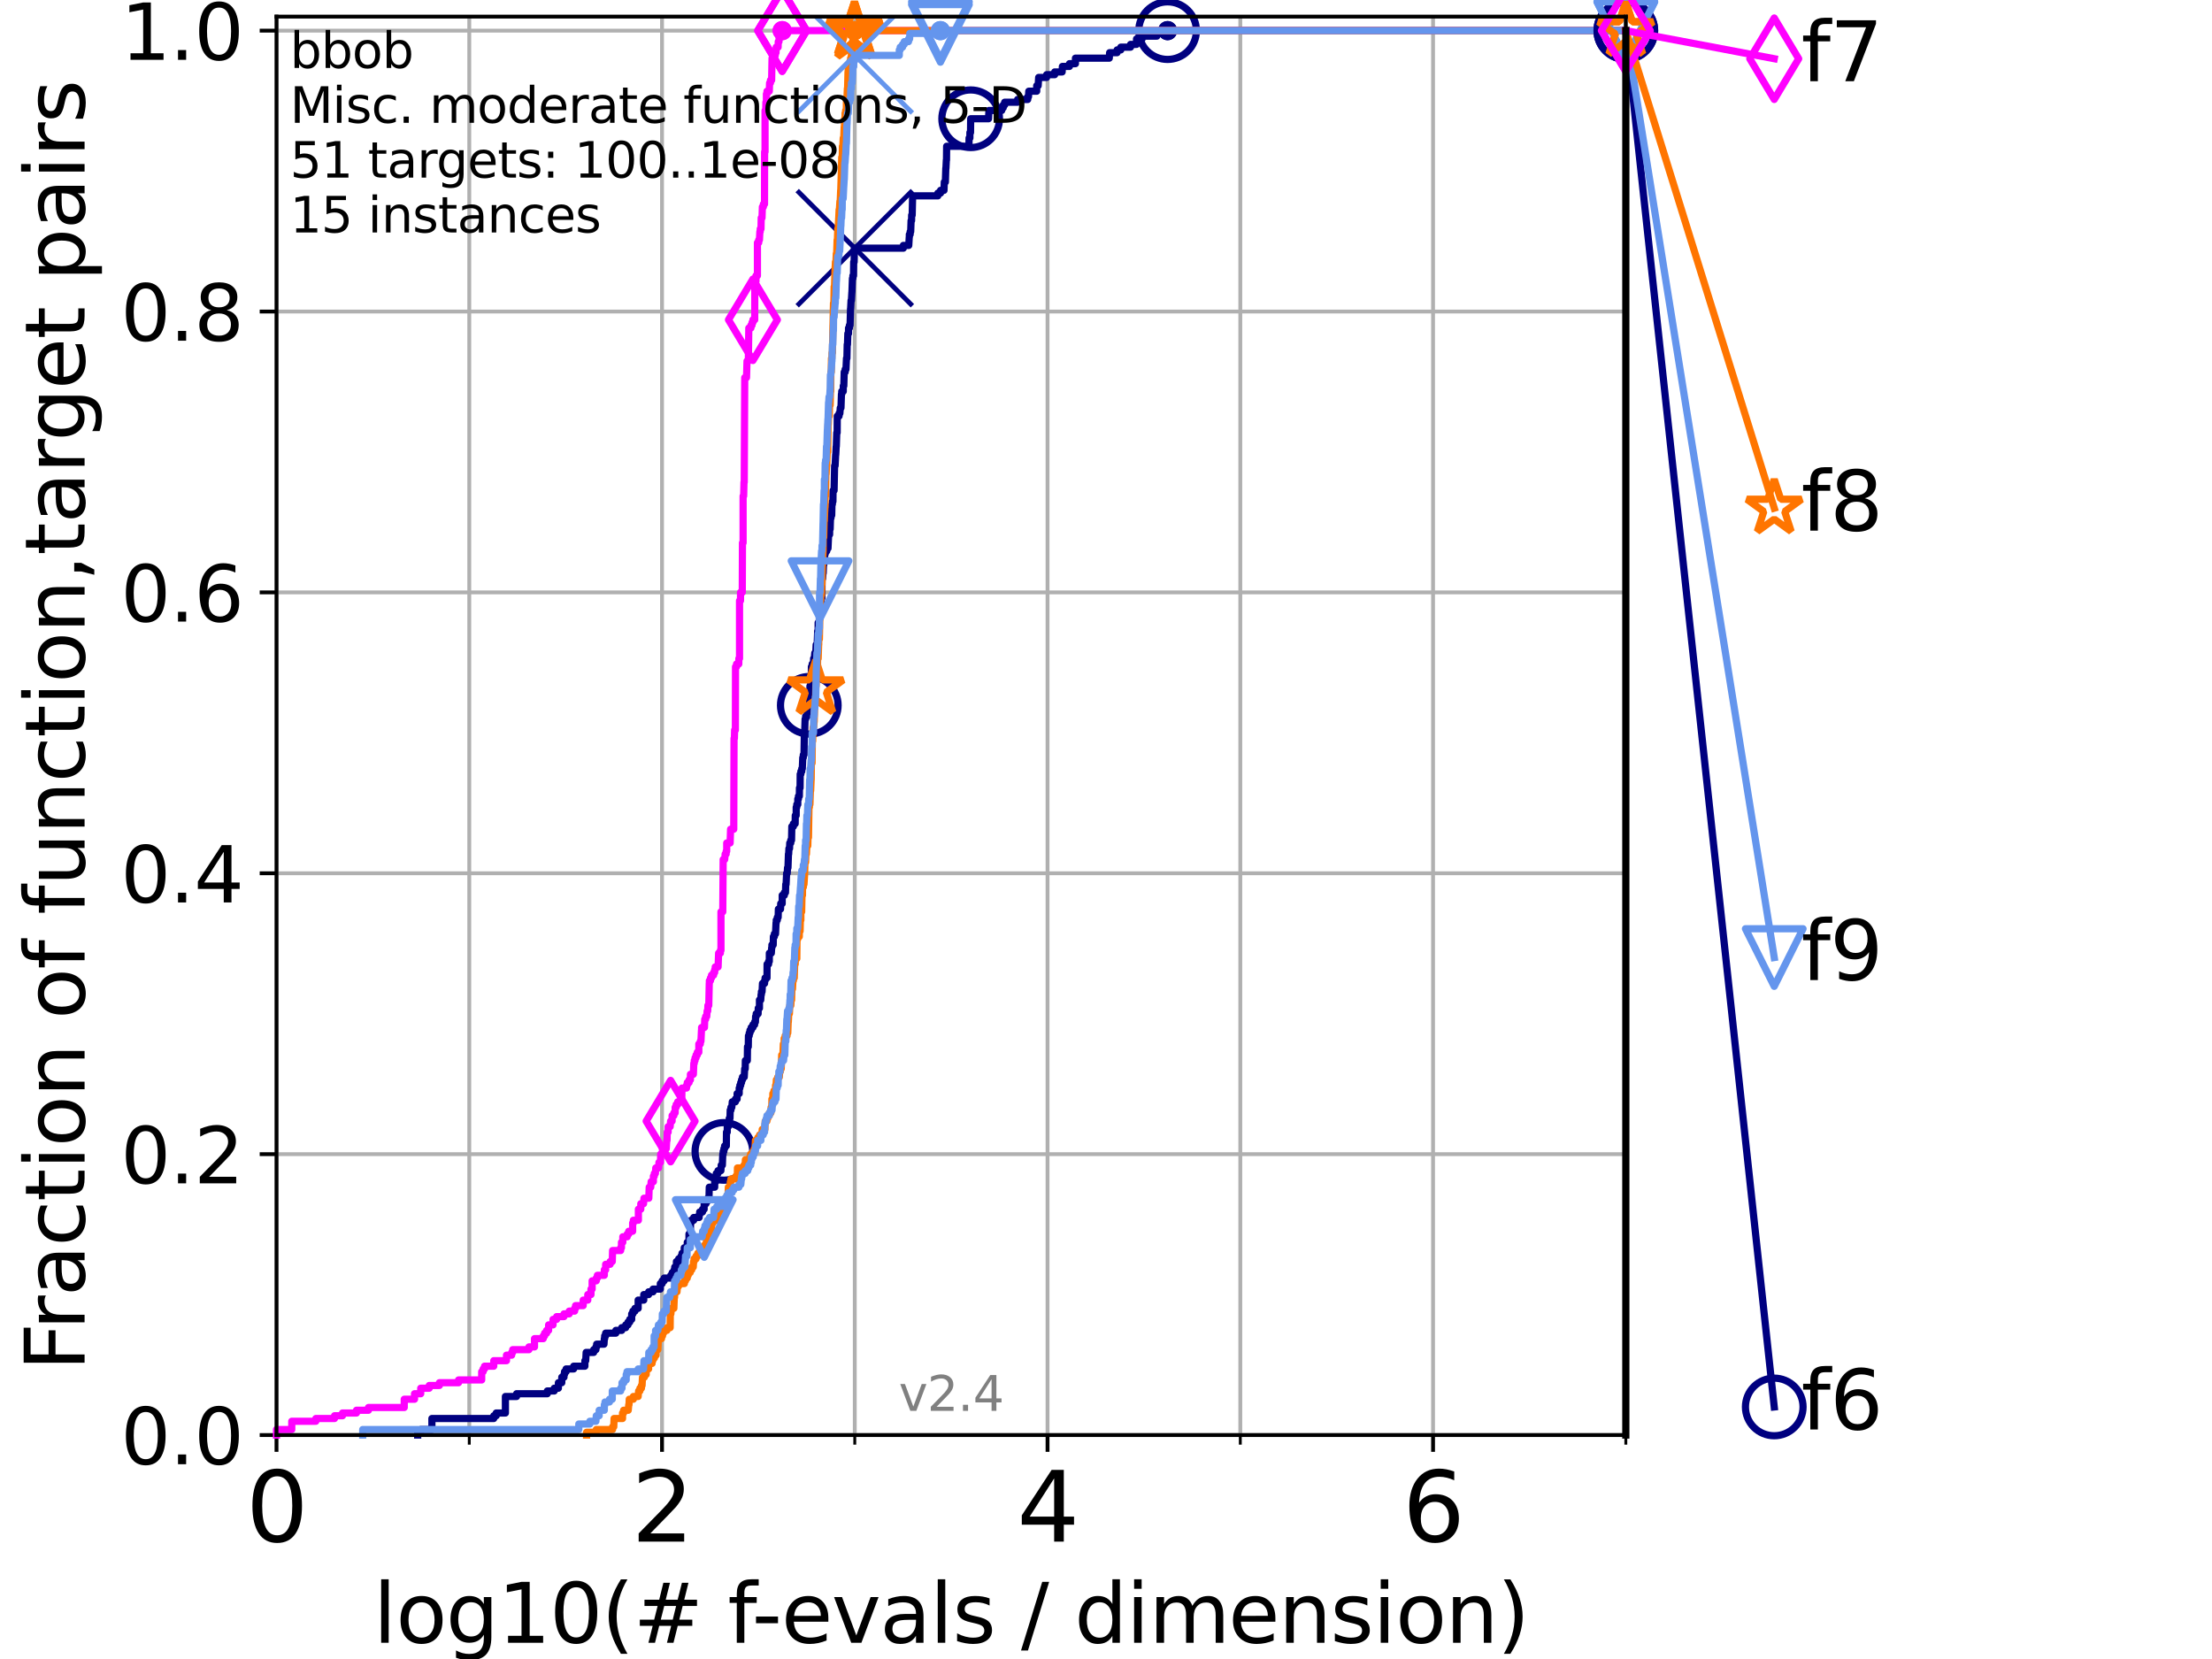 <?xml version="1.0" encoding="utf-8" standalone="no"?>
<!DOCTYPE svg PUBLIC "-//W3C//DTD SVG 1.1//EN"
  "http://www.w3.org/Graphics/SVG/1.1/DTD/svg11.dtd">
<svg height="345.6pt" version="1.1" viewBox="0 0 460.8 345.6" width="460.8pt" xmlns="http://www.w3.org/2000/svg" xmlns:xlink="http://www.w3.org/1999/xlink">
 <defs>
  <style type="text/css">*{stroke-linecap:butt;stroke-linejoin:round;}</style>
 </defs>
 <g id="figure_1">
  <g id="patch_1">
   <path d="M 0 345.6 
L 460.8 345.6 
L 460.8 0 
L 0 0 
z
" style="fill:#ffffff;"/>
  </g>
  <g id="axes_1">
   <g id="patch_2">
    <path d="M 57.6 298.944 
L 338.688 298.944 
L 338.688 3.456 
L 57.6 3.456 
z
" style="fill:#ffffff;"/>
   </g>
   <g id="matplotlib.axis_1">
    <g id="xtick_1">
     <g id="line2d_1">
      <path clip-path="url(#p8f860462d9)" d="M 57.6 298.944 
L 57.6 3.456 
" style="fill:none;stroke:#b0b0b0;stroke-linecap:square;stroke-width:0.8;"/>
     </g>
     <g id="line2d_2">
      <defs>
       <path d="M 0 0 
L 0 3.5 
" id="m5a17c7a096" style="stroke:#000000;stroke-width:0.8;"/>
      </defs>
      <g>
       <use style="stroke:#000000;stroke-width:0.8;" x="57.6" xlink:href="#m5a17c7a096" y="298.944"/>
      </g>
     </g>
     <g id="text_1">
      <!-- 0 -->
      <g transform="translate(51.237 321.141)scale(0.2 -0.2)">
       <defs>
        <path d="M 2034 4250 
Q 1547 4250 1301 3770 
Q 1056 3291 1056 2328 
Q 1056 1369 1301 889 
Q 1547 409 2034 409 
Q 2525 409 2770 889 
Q 3016 1369 3016 2328 
Q 3016 3291 2770 3770 
Q 2525 4250 2034 4250 
z
M 2034 4750 
Q 2819 4750 3233 4129 
Q 3647 3509 3647 2328 
Q 3647 1150 3233 529 
Q 2819 -91 2034 -91 
Q 1250 -91 836 529 
Q 422 1150 422 2328 
Q 422 3509 836 4129 
Q 1250 4750 2034 4750 
z
" id="DejaVuSans-30" transform="scale(0.016)"/>
       </defs>
       <use xlink:href="#DejaVuSans-30"/>
      </g>
     </g>
    </g>
    <g id="xtick_2">
     <g id="line2d_3">
      <path clip-path="url(#p8f860462d9)" d="M 137.911 298.944 
L 137.911 3.456 
" style="fill:none;stroke:#b0b0b0;stroke-linecap:square;stroke-width:0.8;"/>
     </g>
     <g id="line2d_4">
      <g>
       <use style="stroke:#000000;stroke-width:0.8;" x="137.911" xlink:href="#m5a17c7a096" y="298.944"/>
      </g>
     </g>
     <g id="text_2">
      <!-- 2 -->
      <g transform="translate(131.548 321.141)scale(0.2 -0.2)">
       <defs>
        <path d="M 1228 531 
L 3431 531 
L 3431 0 
L 469 0 
L 469 531 
Q 828 903 1448 1529 
Q 2069 2156 2228 2338 
Q 2531 2678 2651 2914 
Q 2772 3150 2772 3378 
Q 2772 3750 2511 3984 
Q 2250 4219 1831 4219 
Q 1534 4219 1204 4116 
Q 875 4013 500 3803 
L 500 4441 
Q 881 4594 1212 4672 
Q 1544 4750 1819 4750 
Q 2544 4750 2975 4387 
Q 3406 4025 3406 3419 
Q 3406 3131 3298 2873 
Q 3191 2616 2906 2266 
Q 2828 2175 2409 1742 
Q 1991 1309 1228 531 
z
" id="DejaVuSans-32" transform="scale(0.016)"/>
       </defs>
       <use xlink:href="#DejaVuSans-32"/>
      </g>
     </g>
    </g>
    <g id="xtick_3">
     <g id="line2d_5">
      <path clip-path="url(#p8f860462d9)" d="M 218.222 298.944 
L 218.222 3.456 
" style="fill:none;stroke:#b0b0b0;stroke-linecap:square;stroke-width:0.8;"/>
     </g>
     <g id="line2d_6">
      <g>
       <use style="stroke:#000000;stroke-width:0.8;" x="218.222" xlink:href="#m5a17c7a096" y="298.944"/>
      </g>
     </g>
     <g id="text_3">
      <!-- 4 -->
      <g transform="translate(211.859 321.141)scale(0.2 -0.2)">
       <defs>
        <path d="M 2419 4116 
L 825 1625 
L 2419 1625 
L 2419 4116 
z
M 2253 4666 
L 3047 4666 
L 3047 1625 
L 3713 1625 
L 3713 1100 
L 3047 1100 
L 3047 0 
L 2419 0 
L 2419 1100 
L 313 1100 
L 313 1709 
L 2253 4666 
z
" id="DejaVuSans-34" transform="scale(0.016)"/>
       </defs>
       <use xlink:href="#DejaVuSans-34"/>
      </g>
     </g>
    </g>
    <g id="xtick_4">
     <g id="line2d_7">
      <path clip-path="url(#p8f860462d9)" d="M 298.533 298.944 
L 298.533 3.456 
" style="fill:none;stroke:#b0b0b0;stroke-linecap:square;stroke-width:0.8;"/>
     </g>
     <g id="line2d_8">
      <g>
       <use style="stroke:#000000;stroke-width:0.8;" x="298.533" xlink:href="#m5a17c7a096" y="298.944"/>
      </g>
     </g>
     <g id="text_4">
      <!-- 6 -->
      <g transform="translate(292.17 321.141)scale(0.2 -0.2)">
       <defs>
        <path d="M 2113 2584 
Q 1688 2584 1439 2293 
Q 1191 2003 1191 1497 
Q 1191 994 1439 701 
Q 1688 409 2113 409 
Q 2538 409 2786 701 
Q 3034 994 3034 1497 
Q 3034 2003 2786 2293 
Q 2538 2584 2113 2584 
z
M 3366 4563 
L 3366 3988 
Q 3128 4100 2886 4159 
Q 2644 4219 2406 4219 
Q 1781 4219 1451 3797 
Q 1122 3375 1075 2522 
Q 1259 2794 1537 2939 
Q 1816 3084 2150 3084 
Q 2853 3084 3261 2657 
Q 3669 2231 3669 1497 
Q 3669 778 3244 343 
Q 2819 -91 2113 -91 
Q 1303 -91 875 529 
Q 447 1150 447 2328 
Q 447 3434 972 4092 
Q 1497 4750 2381 4750 
Q 2619 4750 2861 4703 
Q 3103 4656 3366 4563 
z
" id="DejaVuSans-36" transform="scale(0.016)"/>
       </defs>
       <use xlink:href="#DejaVuSans-36"/>
      </g>
     </g>
    </g>
    <g id="xtick_5">
     <g id="line2d_9">
      <path clip-path="url(#p8f860462d9)" d="M 97.755 298.944 
L 97.755 3.456 
" style="fill:none;stroke:#b0b0b0;stroke-linecap:square;stroke-width:0.8;"/>
     </g>
     <g id="line2d_10">
      <defs>
       <path d="M 0 0 
L 0 2 
" id="m5aad290522" style="stroke:#000000;stroke-width:0.6;"/>
      </defs>
      <g>
       <use style="stroke:#000000;stroke-width:0.6;" x="97.755" xlink:href="#m5aad290522" y="298.944"/>
      </g>
     </g>
    </g>
    <g id="xtick_6">
     <g id="line2d_11">
      <path clip-path="url(#p8f860462d9)" d="M 178.066 298.944 
L 178.066 3.456 
" style="fill:none;stroke:#b0b0b0;stroke-linecap:square;stroke-width:0.8;"/>
     </g>
     <g id="line2d_12">
      <g>
       <use style="stroke:#000000;stroke-width:0.6;" x="178.066" xlink:href="#m5aad290522" y="298.944"/>
      </g>
     </g>
    </g>
    <g id="xtick_7">
     <g id="line2d_13">
      <path clip-path="url(#p8f860462d9)" d="M 258.377 298.944 
L 258.377 3.456 
" style="fill:none;stroke:#b0b0b0;stroke-linecap:square;stroke-width:0.8;"/>
     </g>
     <g id="line2d_14">
      <g>
       <use style="stroke:#000000;stroke-width:0.6;" x="258.377" xlink:href="#m5aad290522" y="298.944"/>
      </g>
     </g>
    </g>
    <g id="xtick_8">
     <g id="line2d_15">
      <path clip-path="url(#p8f860462d9)" d="M 338.688 298.944 
L 338.688 3.456 
" style="fill:none;stroke:#b0b0b0;stroke-linecap:square;stroke-width:0.8;"/>
     </g>
     <g id="line2d_16">
      <g>
       <use style="stroke:#000000;stroke-width:0.6;" x="338.688" xlink:href="#m5aad290522" y="298.944"/>
      </g>
     </g>
    </g>
    <g id="text_5">
     <!-- log10(# f-evals / dimension) -->
     <g transform="translate(77.764 342.218)scale(0.17 -0.17)">
      <defs>
       <path d="M 603 4863 
L 1178 4863 
L 1178 0 
L 603 0 
L 603 4863 
z
" id="DejaVuSans-6c" transform="scale(0.016)"/>
       <path d="M 1959 3097 
Q 1497 3097 1228 2736 
Q 959 2375 959 1747 
Q 959 1119 1226 758 
Q 1494 397 1959 397 
Q 2419 397 2687 759 
Q 2956 1122 2956 1747 
Q 2956 2369 2687 2733 
Q 2419 3097 1959 3097 
z
M 1959 3584 
Q 2709 3584 3137 3096 
Q 3566 2609 3566 1747 
Q 3566 888 3137 398 
Q 2709 -91 1959 -91 
Q 1206 -91 779 398 
Q 353 888 353 1747 
Q 353 2609 779 3096 
Q 1206 3584 1959 3584 
z
" id="DejaVuSans-6f" transform="scale(0.016)"/>
       <path d="M 2906 1791 
Q 2906 2416 2648 2759 
Q 2391 3103 1925 3103 
Q 1463 3103 1205 2759 
Q 947 2416 947 1791 
Q 947 1169 1205 825 
Q 1463 481 1925 481 
Q 2391 481 2648 825 
Q 2906 1169 2906 1791 
z
M 3481 434 
Q 3481 -459 3084 -895 
Q 2688 -1331 1869 -1331 
Q 1566 -1331 1297 -1286 
Q 1028 -1241 775 -1147 
L 775 -588 
Q 1028 -725 1275 -790 
Q 1522 -856 1778 -856 
Q 2344 -856 2625 -561 
Q 2906 -266 2906 331 
L 2906 616 
Q 2728 306 2450 153 
Q 2172 0 1784 0 
Q 1141 0 747 490 
Q 353 981 353 1791 
Q 353 2603 747 3093 
Q 1141 3584 1784 3584 
Q 2172 3584 2450 3431 
Q 2728 3278 2906 2969 
L 2906 3500 
L 3481 3500 
L 3481 434 
z
" id="DejaVuSans-67" transform="scale(0.016)"/>
       <path d="M 794 531 
L 1825 531 
L 1825 4091 
L 703 3866 
L 703 4441 
L 1819 4666 
L 2450 4666 
L 2450 531 
L 3481 531 
L 3481 0 
L 794 0 
L 794 531 
z
" id="DejaVuSans-31" transform="scale(0.016)"/>
       <path d="M 1984 4856 
Q 1566 4138 1362 3434 
Q 1159 2731 1159 2009 
Q 1159 1288 1364 580 
Q 1569 -128 1984 -844 
L 1484 -844 
Q 1016 -109 783 600 
Q 550 1309 550 2009 
Q 550 2706 781 3412 
Q 1013 4119 1484 4856 
L 1984 4856 
z
" id="DejaVuSans-28" transform="scale(0.016)"/>
       <path d="M 3272 2816 
L 2363 2816 
L 2100 1772 
L 3016 1772 
L 3272 2816 
z
M 2803 4594 
L 2478 3297 
L 3391 3297 
L 3719 4594 
L 4219 4594 
L 3897 3297 
L 4872 3297 
L 4872 2816 
L 3775 2816 
L 3519 1772 
L 4513 1772 
L 4513 1294 
L 3397 1294 
L 3072 0 
L 2572 0 
L 2894 1294 
L 1978 1294 
L 1656 0 
L 1153 0 
L 1478 1294 
L 494 1294 
L 494 1772 
L 1594 1772 
L 1856 2816 
L 850 2816 
L 850 3297 
L 1978 3297 
L 2297 4594 
L 2803 4594 
z
" id="DejaVuSans-23" transform="scale(0.016)"/>
       <path id="DejaVuSans-20" transform="scale(0.016)"/>
       <path d="M 2375 4863 
L 2375 4384 
L 1825 4384 
Q 1516 4384 1395 4259 
Q 1275 4134 1275 3809 
L 1275 3500 
L 2222 3500 
L 2222 3053 
L 1275 3053 
L 1275 0 
L 697 0 
L 697 3053 
L 147 3053 
L 147 3500 
L 697 3500 
L 697 3744 
Q 697 4328 969 4595 
Q 1241 4863 1831 4863 
L 2375 4863 
z
" id="DejaVuSans-66" transform="scale(0.016)"/>
       <path d="M 313 2009 
L 1997 2009 
L 1997 1497 
L 313 1497 
L 313 2009 
z
" id="DejaVuSans-2d" transform="scale(0.016)"/>
       <path d="M 3597 1894 
L 3597 1613 
L 953 1613 
Q 991 1019 1311 708 
Q 1631 397 2203 397 
Q 2534 397 2845 478 
Q 3156 559 3463 722 
L 3463 178 
Q 3153 47 2828 -22 
Q 2503 -91 2169 -91 
Q 1331 -91 842 396 
Q 353 884 353 1716 
Q 353 2575 817 3079 
Q 1281 3584 2069 3584 
Q 2775 3584 3186 3129 
Q 3597 2675 3597 1894 
z
M 3022 2063 
Q 3016 2534 2758 2815 
Q 2500 3097 2075 3097 
Q 1594 3097 1305 2825 
Q 1016 2553 972 2059 
L 3022 2063 
z
" id="DejaVuSans-65" transform="scale(0.016)"/>
       <path d="M 191 3500 
L 800 3500 
L 1894 563 
L 2988 3500 
L 3597 3500 
L 2284 0 
L 1503 0 
L 191 3500 
z
" id="DejaVuSans-76" transform="scale(0.016)"/>
       <path d="M 2194 1759 
Q 1497 1759 1228 1600 
Q 959 1441 959 1056 
Q 959 750 1161 570 
Q 1363 391 1709 391 
Q 2188 391 2477 730 
Q 2766 1069 2766 1631 
L 2766 1759 
L 2194 1759 
z
M 3341 1997 
L 3341 0 
L 2766 0 
L 2766 531 
Q 2569 213 2275 61 
Q 1981 -91 1556 -91 
Q 1019 -91 701 211 
Q 384 513 384 1019 
Q 384 1609 779 1909 
Q 1175 2209 1959 2209 
L 2766 2209 
L 2766 2266 
Q 2766 2663 2505 2880 
Q 2244 3097 1772 3097 
Q 1472 3097 1187 3025 
Q 903 2953 641 2809 
L 641 3341 
Q 956 3463 1253 3523 
Q 1550 3584 1831 3584 
Q 2591 3584 2966 3190 
Q 3341 2797 3341 1997 
z
" id="DejaVuSans-61" transform="scale(0.016)"/>
       <path d="M 2834 3397 
L 2834 2853 
Q 2591 2978 2328 3040 
Q 2066 3103 1784 3103 
Q 1356 3103 1142 2972 
Q 928 2841 928 2578 
Q 928 2378 1081 2264 
Q 1234 2150 1697 2047 
L 1894 2003 
Q 2506 1872 2764 1633 
Q 3022 1394 3022 966 
Q 3022 478 2636 193 
Q 2250 -91 1575 -91 
Q 1294 -91 989 -36 
Q 684 19 347 128 
L 347 722 
Q 666 556 975 473 
Q 1284 391 1588 391 
Q 1994 391 2212 530 
Q 2431 669 2431 922 
Q 2431 1156 2273 1281 
Q 2116 1406 1581 1522 
L 1381 1569 
Q 847 1681 609 1914 
Q 372 2147 372 2553 
Q 372 3047 722 3315 
Q 1072 3584 1716 3584 
Q 2034 3584 2315 3537 
Q 2597 3491 2834 3397 
z
" id="DejaVuSans-73" transform="scale(0.016)"/>
       <path d="M 1625 4666 
L 2156 4666 
L 531 -594 
L 0 -594 
L 1625 4666 
z
" id="DejaVuSans-2f" transform="scale(0.016)"/>
       <path d="M 2906 2969 
L 2906 4863 
L 3481 4863 
L 3481 0 
L 2906 0 
L 2906 525 
Q 2725 213 2448 61 
Q 2172 -91 1784 -91 
Q 1150 -91 751 415 
Q 353 922 353 1747 
Q 353 2572 751 3078 
Q 1150 3584 1784 3584 
Q 2172 3584 2448 3432 
Q 2725 3281 2906 2969 
z
M 947 1747 
Q 947 1113 1208 752 
Q 1469 391 1925 391 
Q 2381 391 2643 752 
Q 2906 1113 2906 1747 
Q 2906 2381 2643 2742 
Q 2381 3103 1925 3103 
Q 1469 3103 1208 2742 
Q 947 2381 947 1747 
z
" id="DejaVuSans-64" transform="scale(0.016)"/>
       <path d="M 603 3500 
L 1178 3500 
L 1178 0 
L 603 0 
L 603 3500 
z
M 603 4863 
L 1178 4863 
L 1178 4134 
L 603 4134 
L 603 4863 
z
" id="DejaVuSans-69" transform="scale(0.016)"/>
       <path d="M 3328 2828 
Q 3544 3216 3844 3400 
Q 4144 3584 4550 3584 
Q 5097 3584 5394 3201 
Q 5691 2819 5691 2113 
L 5691 0 
L 5113 0 
L 5113 2094 
Q 5113 2597 4934 2840 
Q 4756 3084 4391 3084 
Q 3944 3084 3684 2787 
Q 3425 2491 3425 1978 
L 3425 0 
L 2847 0 
L 2847 2094 
Q 2847 2600 2669 2842 
Q 2491 3084 2119 3084 
Q 1678 3084 1418 2786 
Q 1159 2488 1159 1978 
L 1159 0 
L 581 0 
L 581 3500 
L 1159 3500 
L 1159 2956 
Q 1356 3278 1631 3431 
Q 1906 3584 2284 3584 
Q 2666 3584 2933 3390 
Q 3200 3197 3328 2828 
z
" id="DejaVuSans-6d" transform="scale(0.016)"/>
       <path d="M 3513 2113 
L 3513 0 
L 2938 0 
L 2938 2094 
Q 2938 2591 2744 2837 
Q 2550 3084 2163 3084 
Q 1697 3084 1428 2787 
Q 1159 2491 1159 1978 
L 1159 0 
L 581 0 
L 581 3500 
L 1159 3500 
L 1159 2956 
Q 1366 3272 1645 3428 
Q 1925 3584 2291 3584 
Q 2894 3584 3203 3211 
Q 3513 2838 3513 2113 
z
" id="DejaVuSans-6e" transform="scale(0.016)"/>
       <path d="M 513 4856 
L 1013 4856 
Q 1481 4119 1714 3412 
Q 1947 2706 1947 2009 
Q 1947 1309 1714 600 
Q 1481 -109 1013 -844 
L 513 -844 
Q 928 -128 1133 580 
Q 1338 1288 1338 2009 
Q 1338 2731 1133 3434 
Q 928 4138 513 4856 
z
" id="DejaVuSans-29" transform="scale(0.016)"/>
      </defs>
      <use xlink:href="#DejaVuSans-6c"/>
      <use x="27.783" xlink:href="#DejaVuSans-6f"/>
      <use x="88.965" xlink:href="#DejaVuSans-67"/>
      <use x="152.441" xlink:href="#DejaVuSans-31"/>
      <use x="216.064" xlink:href="#DejaVuSans-30"/>
      <use x="279.688" xlink:href="#DejaVuSans-28"/>
      <use x="318.701" xlink:href="#DejaVuSans-23"/>
      <use x="402.49" xlink:href="#DejaVuSans-20"/>
      <use x="434.277" xlink:href="#DejaVuSans-66"/>
      <use x="463.982" xlink:href="#DejaVuSans-2d"/>
      <use x="500.066" xlink:href="#DejaVuSans-65"/>
      <use x="561.59" xlink:href="#DejaVuSans-76"/>
      <use x="620.77" xlink:href="#DejaVuSans-61"/>
      <use x="682.049" xlink:href="#DejaVuSans-6c"/>
      <use x="709.832" xlink:href="#DejaVuSans-73"/>
      <use x="761.932" xlink:href="#DejaVuSans-20"/>
      <use x="793.719" xlink:href="#DejaVuSans-2f"/>
      <use x="827.41" xlink:href="#DejaVuSans-20"/>
      <use x="859.197" xlink:href="#DejaVuSans-64"/>
      <use x="922.674" xlink:href="#DejaVuSans-69"/>
      <use x="950.457" xlink:href="#DejaVuSans-6d"/>
      <use x="1047.869" xlink:href="#DejaVuSans-65"/>
      <use x="1109.393" xlink:href="#DejaVuSans-6e"/>
      <use x="1172.771" xlink:href="#DejaVuSans-73"/>
      <use x="1224.871" xlink:href="#DejaVuSans-69"/>
      <use x="1252.654" xlink:href="#DejaVuSans-6f"/>
      <use x="1313.836" xlink:href="#DejaVuSans-6e"/>
      <use x="1377.215" xlink:href="#DejaVuSans-29"/>
     </g>
    </g>
   </g>
   <g id="matplotlib.axis_2">
    <g id="ytick_1">
     <g id="line2d_17">
      <path clip-path="url(#p8f860462d9)" d="M 57.6 298.944 
L 338.688 298.944 
" style="fill:none;stroke:#b0b0b0;stroke-linecap:square;stroke-width:0.8;"/>
     </g>
     <g id="line2d_18">
      <defs>
       <path d="M 0 0 
L -3.5 0 
" id="m15d6512213" style="stroke:#000000;stroke-width:0.8;"/>
      </defs>
      <g>
       <use style="stroke:#000000;stroke-width:0.8;" x="57.6" xlink:href="#m15d6512213" y="298.944"/>
      </g>
     </g>
     <g id="text_6">
      <!-- 0.0 -->
      <g transform="translate(25.155 305.023)scale(0.16 -0.16)">
       <defs>
        <path d="M 684 794 
L 1344 794 
L 1344 0 
L 684 0 
L 684 794 
z
" id="DejaVuSans-2e" transform="scale(0.016)"/>
       </defs>
       <use xlink:href="#DejaVuSans-30"/>
       <use x="63.623" xlink:href="#DejaVuSans-2e"/>
       <use x="95.41" xlink:href="#DejaVuSans-30"/>
      </g>
     </g>
    </g>
    <g id="ytick_2">
     <g id="line2d_19">
      <path clip-path="url(#p8f860462d9)" d="M 57.6 240.432 
L 338.688 240.432 
" style="fill:none;stroke:#b0b0b0;stroke-linecap:square;stroke-width:0.8;"/>
     </g>
     <g id="line2d_20">
      <g>
       <use style="stroke:#000000;stroke-width:0.8;" x="57.6" xlink:href="#m15d6512213" y="240.432"/>
      </g>
     </g>
     <g id="text_7">
      <!-- 0.2 -->
      <g transform="translate(25.155 246.51)scale(0.16 -0.16)">
       <use xlink:href="#DejaVuSans-30"/>
       <use x="63.623" xlink:href="#DejaVuSans-2e"/>
       <use x="95.41" xlink:href="#DejaVuSans-32"/>
      </g>
     </g>
    </g>
    <g id="ytick_3">
     <g id="line2d_21">
      <path clip-path="url(#p8f860462d9)" d="M 57.6 181.919 
L 338.688 181.919 
" style="fill:none;stroke:#b0b0b0;stroke-linecap:square;stroke-width:0.8;"/>
     </g>
     <g id="line2d_22">
      <g>
       <use style="stroke:#000000;stroke-width:0.8;" x="57.6" xlink:href="#m15d6512213" y="181.919"/>
      </g>
     </g>
     <g id="text_8">
      <!-- 0.4 -->
      <g transform="translate(25.155 187.998)scale(0.16 -0.16)">
       <use xlink:href="#DejaVuSans-30"/>
       <use x="63.623" xlink:href="#DejaVuSans-2e"/>
       <use x="95.41" xlink:href="#DejaVuSans-34"/>
      </g>
     </g>
    </g>
    <g id="ytick_4">
     <g id="line2d_23">
      <path clip-path="url(#p8f860462d9)" d="M 57.6 123.407 
L 338.688 123.407 
" style="fill:none;stroke:#b0b0b0;stroke-linecap:square;stroke-width:0.8;"/>
     </g>
     <g id="line2d_24">
      <g>
       <use style="stroke:#000000;stroke-width:0.8;" x="57.6" xlink:href="#m15d6512213" y="123.407"/>
      </g>
     </g>
     <g id="text_9">
      <!-- 0.6 -->
      <g transform="translate(25.155 129.485)scale(0.16 -0.16)">
       <use xlink:href="#DejaVuSans-30"/>
       <use x="63.623" xlink:href="#DejaVuSans-2e"/>
       <use x="95.41" xlink:href="#DejaVuSans-36"/>
      </g>
     </g>
    </g>
    <g id="ytick_5">
     <g id="line2d_25">
      <path clip-path="url(#p8f860462d9)" d="M 57.6 64.894 
L 338.688 64.894 
" style="fill:none;stroke:#b0b0b0;stroke-linecap:square;stroke-width:0.8;"/>
     </g>
     <g id="line2d_26">
      <g>
       <use style="stroke:#000000;stroke-width:0.8;" x="57.6" xlink:href="#m15d6512213" y="64.894"/>
      </g>
     </g>
     <g id="text_10">
      <!-- 0.8 -->
      <g transform="translate(25.155 70.973)scale(0.16 -0.16)">
       <defs>
        <path d="M 2034 2216 
Q 1584 2216 1326 1975 
Q 1069 1734 1069 1313 
Q 1069 891 1326 650 
Q 1584 409 2034 409 
Q 2484 409 2743 651 
Q 3003 894 3003 1313 
Q 3003 1734 2745 1975 
Q 2488 2216 2034 2216 
z
M 1403 2484 
Q 997 2584 770 2862 
Q 544 3141 544 3541 
Q 544 4100 942 4425 
Q 1341 4750 2034 4750 
Q 2731 4750 3128 4425 
Q 3525 4100 3525 3541 
Q 3525 3141 3298 2862 
Q 3072 2584 2669 2484 
Q 3125 2378 3379 2068 
Q 3634 1759 3634 1313 
Q 3634 634 3220 271 
Q 2806 -91 2034 -91 
Q 1263 -91 848 271 
Q 434 634 434 1313 
Q 434 1759 690 2068 
Q 947 2378 1403 2484 
z
M 1172 3481 
Q 1172 3119 1398 2916 
Q 1625 2713 2034 2713 
Q 2441 2713 2670 2916 
Q 2900 3119 2900 3481 
Q 2900 3844 2670 4047 
Q 2441 4250 2034 4250 
Q 1625 4250 1398 4047 
Q 1172 3844 1172 3481 
z
" id="DejaVuSans-38" transform="scale(0.016)"/>
       </defs>
       <use xlink:href="#DejaVuSans-30"/>
       <use x="63.623" xlink:href="#DejaVuSans-2e"/>
       <use x="95.41" xlink:href="#DejaVuSans-38"/>
      </g>
     </g>
    </g>
    <g id="ytick_6">
     <g id="line2d_27">
      <path clip-path="url(#p8f860462d9)" d="M 57.6 6.382 
L 338.688 6.382 
" style="fill:none;stroke:#b0b0b0;stroke-linecap:square;stroke-width:0.8;"/>
     </g>
     <g id="line2d_28">
      <g>
       <use style="stroke:#000000;stroke-width:0.8;" x="57.6" xlink:href="#m15d6512213" y="6.382"/>
      </g>
     </g>
     <g id="text_11">
      <!-- 1.0 -->
      <g transform="translate(25.155 12.46)scale(0.16 -0.16)">
       <use xlink:href="#DejaVuSans-31"/>
       <use x="63.623" xlink:href="#DejaVuSans-2e"/>
       <use x="95.41" xlink:href="#DejaVuSans-30"/>
      </g>
     </g>
    </g>
    <g id="text_12">
     <!-- Fraction of function,target pairs -->
     <g transform="translate(17.62 285.585)rotate(-90)scale(0.17 -0.17)">
      <defs>
       <path d="M 628 4666 
L 3309 4666 
L 3309 4134 
L 1259 4134 
L 1259 2759 
L 3109 2759 
L 3109 2228 
L 1259 2228 
L 1259 0 
L 628 0 
L 628 4666 
z
" id="DejaVuSans-46" transform="scale(0.016)"/>
       <path d="M 2631 2963 
Q 2534 3019 2420 3045 
Q 2306 3072 2169 3072 
Q 1681 3072 1420 2755 
Q 1159 2438 1159 1844 
L 1159 0 
L 581 0 
L 581 3500 
L 1159 3500 
L 1159 2956 
Q 1341 3275 1631 3429 
Q 1922 3584 2338 3584 
Q 2397 3584 2469 3576 
Q 2541 3569 2628 3553 
L 2631 2963 
z
" id="DejaVuSans-72" transform="scale(0.016)"/>
       <path d="M 3122 3366 
L 3122 2828 
Q 2878 2963 2633 3030 
Q 2388 3097 2138 3097 
Q 1578 3097 1268 2742 
Q 959 2388 959 1747 
Q 959 1106 1268 751 
Q 1578 397 2138 397 
Q 2388 397 2633 464 
Q 2878 531 3122 666 
L 3122 134 
Q 2881 22 2623 -34 
Q 2366 -91 2075 -91 
Q 1284 -91 818 406 
Q 353 903 353 1747 
Q 353 2603 823 3093 
Q 1294 3584 2113 3584 
Q 2378 3584 2631 3529 
Q 2884 3475 3122 3366 
z
" id="DejaVuSans-63" transform="scale(0.016)"/>
       <path d="M 1172 4494 
L 1172 3500 
L 2356 3500 
L 2356 3053 
L 1172 3053 
L 1172 1153 
Q 1172 725 1289 603 
Q 1406 481 1766 481 
L 2356 481 
L 2356 0 
L 1766 0 
Q 1100 0 847 248 
Q 594 497 594 1153 
L 594 3053 
L 172 3053 
L 172 3500 
L 594 3500 
L 594 4494 
L 1172 4494 
z
" id="DejaVuSans-74" transform="scale(0.016)"/>
       <path d="M 544 1381 
L 544 3500 
L 1119 3500 
L 1119 1403 
Q 1119 906 1312 657 
Q 1506 409 1894 409 
Q 2359 409 2629 706 
Q 2900 1003 2900 1516 
L 2900 3500 
L 3475 3500 
L 3475 0 
L 2900 0 
L 2900 538 
Q 2691 219 2414 64 
Q 2138 -91 1772 -91 
Q 1169 -91 856 284 
Q 544 659 544 1381 
z
M 1991 3584 
L 1991 3584 
z
" id="DejaVuSans-75" transform="scale(0.016)"/>
       <path d="M 750 794 
L 1409 794 
L 1409 256 
L 897 -744 
L 494 -744 
L 750 256 
L 750 794 
z
" id="DejaVuSans-2c" transform="scale(0.016)"/>
       <path d="M 1159 525 
L 1159 -1331 
L 581 -1331 
L 581 3500 
L 1159 3500 
L 1159 2969 
Q 1341 3281 1617 3432 
Q 1894 3584 2278 3584 
Q 2916 3584 3314 3078 
Q 3713 2572 3713 1747 
Q 3713 922 3314 415 
Q 2916 -91 2278 -91 
Q 1894 -91 1617 61 
Q 1341 213 1159 525 
z
M 3116 1747 
Q 3116 2381 2855 2742 
Q 2594 3103 2138 3103 
Q 1681 3103 1420 2742 
Q 1159 2381 1159 1747 
Q 1159 1113 1420 752 
Q 1681 391 2138 391 
Q 2594 391 2855 752 
Q 3116 1113 3116 1747 
z
" id="DejaVuSans-70" transform="scale(0.016)"/>
      </defs>
      <use xlink:href="#DejaVuSans-46"/>
      <use x="50.27" xlink:href="#DejaVuSans-72"/>
      <use x="91.383" xlink:href="#DejaVuSans-61"/>
      <use x="152.662" xlink:href="#DejaVuSans-63"/>
      <use x="207.643" xlink:href="#DejaVuSans-74"/>
      <use x="246.852" xlink:href="#DejaVuSans-69"/>
      <use x="274.635" xlink:href="#DejaVuSans-6f"/>
      <use x="335.816" xlink:href="#DejaVuSans-6e"/>
      <use x="399.195" xlink:href="#DejaVuSans-20"/>
      <use x="430.982" xlink:href="#DejaVuSans-6f"/>
      <use x="492.164" xlink:href="#DejaVuSans-66"/>
      <use x="527.369" xlink:href="#DejaVuSans-20"/>
      <use x="559.156" xlink:href="#DejaVuSans-66"/>
      <use x="594.361" xlink:href="#DejaVuSans-75"/>
      <use x="657.74" xlink:href="#DejaVuSans-6e"/>
      <use x="721.119" xlink:href="#DejaVuSans-63"/>
      <use x="776.1" xlink:href="#DejaVuSans-74"/>
      <use x="815.309" xlink:href="#DejaVuSans-69"/>
      <use x="843.092" xlink:href="#DejaVuSans-6f"/>
      <use x="904.273" xlink:href="#DejaVuSans-6e"/>
      <use x="967.652" xlink:href="#DejaVuSans-2c"/>
      <use x="999.439" xlink:href="#DejaVuSans-74"/>
      <use x="1038.648" xlink:href="#DejaVuSans-61"/>
      <use x="1099.928" xlink:href="#DejaVuSans-72"/>
      <use x="1139.291" xlink:href="#DejaVuSans-67"/>
      <use x="1202.768" xlink:href="#DejaVuSans-65"/>
      <use x="1264.291" xlink:href="#DejaVuSans-74"/>
      <use x="1303.5" xlink:href="#DejaVuSans-20"/>
      <use x="1335.287" xlink:href="#DejaVuSans-70"/>
      <use x="1398.764" xlink:href="#DejaVuSans-61"/>
      <use x="1460.043" xlink:href="#DejaVuSans-69"/>
      <use x="1487.826" xlink:href="#DejaVuSans-72"/>
      <use x="1528.939" xlink:href="#DejaVuSans-73"/>
     </g>
    </g>
   </g>
   <g id="line2d_29">
    <defs>
     <path d="M 0 1.5 
C 0.398 1.5 0.779 1.342 1.061 1.061 
C 1.342 0.779 1.5 0.398 1.5 0 
C 1.5 -0.398 1.342 -0.779 1.061 -1.061 
C 0.779 -1.342 0.398 -1.5 0 -1.5 
C -0.398 -1.5 -0.779 -1.342 -1.061 -1.061 
C -1.342 -0.779 -1.5 -0.398 -1.5 0 
C -1.5 0.398 -1.342 0.779 -1.061 1.061 
C -0.779 1.342 -0.398 1.5 0 1.5 
z
" id="ma9b80a4ef7" style="stroke:#000080;"/>
    </defs>
    <g>
     <use style="fill:#000080;stroke:#000080;" x="243.23" xlink:href="#ma9b80a4ef7" y="6.382"/>
     <use style="fill:#000080;stroke:#000080;" x="243.23" xlink:href="#ma9b80a4ef7" y="6.382"/>
    </g>
   </g>
   <g id="line2d_30">
    <path d="M 87.01 298.944 
L 87.01 298.37 
L 87.644 298.37 
L 87.644 297.797 
L 89.973 297.797 
L 89.973 295.502 
L 102.859 295.502 
L 102.859 294.928 
L 103.372 294.928 
L 103.372 294.355 
L 105.285 294.355 
L 105.285 290.913 
L 107.614 290.913 
L 107.614 290.339 
L 114.012 290.339 
L 114.012 289.766 
L 115.46 289.766 
L 115.46 289.192 
L 116.323 289.192 
L 116.323 288.045 
L 117.03 288.045 
L 117.03 286.897 
L 117.486 286.897 
L 117.486 286.324 
L 117.598 286.324 
L 117.598 285.75 
L 117.931 285.75 
L 117.931 285.176 
L 119.503 285.176 
L 119.503 284.603 
L 121.844 284.603 
L 121.844 283.455 
L 122.018 283.455 
L 122.105 281.734 
L 123.673 281.734 
L 123.673 281.161 
L 124.14 281.161 
L 124.14 280.587 
L 124.293 280.587 
L 124.293 280.013 
L 125.823 280.013 
L 125.892 278.866 
L 125.962 278.866 
L 125.962 278.293 
L 126.168 278.293 
L 126.168 277.719 
L 128.291 277.719 
L 128.291 277.145 
L 129.518 277.145 
L 129.518 276.572 
L 130.345 276.572 
L 130.345 275.998 
L 130.822 275.998 
L 130.822 275.424 
L 131.185 275.424 
L 131.185 274.851 
L 131.591 274.851 
L 131.591 273.703 
L 131.84 273.703 
L 131.84 273.13 
L 132.279 273.13 
L 132.279 272.556 
L 132.94 272.556 
L 132.94 270.835 
L 134.106 270.835 
L 134.106 269.688 
L 135.118 269.688 
L 135.118 269.114 
L 136.035 269.114 
L 136.035 268.54 
L 137.559 268.54 
L 137.559 267.393 
L 137.946 267.393 
L 137.946 266.82 
L 138.358 266.82 
L 138.358 266.246 
L 139.731 266.246 
L 139.731 265.672 
L 140.042 265.672 
L 140.042 265.099 
L 140.439 265.099 
L 140.439 264.525 
L 140.559 264.525 
L 140.559 263.951 
L 140.915 263.951 
L 140.915 262.804 
L 141.379 262.804 
L 141.379 262.23 
L 141.886 262.23 
L 141.886 261.657 
L 142.079 261.657 
L 142.079 261.083 
L 142.513 261.083 
L 142.54 259.936 
L 143.17 259.936 
L 143.17 258.788 
L 143.528 258.788 
L 143.528 257.067 
L 143.804 257.067 
L 143.853 254.773 
L 143.952 254.773 
L 143.952 254.199 
L 144.511 254.199 
L 144.511 253.626 
L 145.643 253.626 
L 145.643 253.052 
L 145.755 253.052 
L 145.755 252.478 
L 146.346 252.478 
L 146.346 251.905 
L 146.686 251.905 
L 146.686 250.757 
L 147.062 250.757 
L 147.062 250.184 
L 147.45 250.184 
L 147.45 249.61 
L 147.69 249.61 
L 147.75 247.315 
L 148.883 247.315 
L 148.883 246.168 
L 149.123 246.168 
L 149.214 244.447 
L 149.575 244.447 
L 149.575 243.873 
L 150.172 243.873 
L 150.241 242.726 
L 150.48 242.726 
L 150.565 240.432 
L 150.649 240.432 
L 150.649 239.858 
L 150.8 239.858 
L 150.8 239.284 
L 150.949 239.284 
L 150.949 238.711 
L 151.309 238.711 
L 151.341 235.842 
L 151.502 235.842 
L 151.502 234.695 
L 151.724 234.695 
L 151.724 234.121 
L 151.913 234.121 
L 151.913 232.974 
L 152.068 232.974 
L 152.115 231.253 
L 152.269 231.253 
L 152.269 230.679 
L 152.451 230.679 
L 152.542 229.532 
L 153.193 229.532 
L 153.193 228.958 
L 153.552 228.958 
L 153.552 227.811 
L 153.988 227.811 
L 153.988 226.664 
L 154.126 226.664 
L 154.126 226.09 
L 154.304 226.09 
L 154.304 225.517 
L 154.48 225.517 
L 154.48 224.943 
L 154.668 224.943 
L 154.668 224.369 
L 155.038 224.369 
L 155.129 222.648 
L 155.245 222.648 
L 155.271 220.927 
L 155.679 220.927 
L 155.717 218.059 
L 155.879 218.059 
L 155.916 215.765 
L 156.077 215.765 
L 156.077 215.191 
L 156.236 215.191 
L 156.236 214.617 
L 156.491 214.617 
L 156.491 214.044 
L 156.848 214.044 
L 156.848 213.47 
L 157.197 213.47 
L 157.197 212.896 
L 157.37 212.896 
L 157.404 211.749 
L 157.529 211.749 
L 157.529 211.175 
L 157.932 211.175 
L 157.954 210.028 
L 158.206 210.028 
L 158.206 208.307 
L 158.476 208.307 
L 158.551 207.16 
L 158.615 207.16 
L 158.615 206.586 
L 158.753 206.586 
L 158.837 204.865 
L 159.273 204.865 
L 159.273 204.291 
L 159.385 204.291 
L 159.385 203.718 
L 159.778 203.718 
L 159.798 200.85 
L 160.113 200.85 
L 160.113 200.276 
L 160.259 200.276 
L 160.269 198.555 
L 160.68 198.555 
L 160.755 197.408 
L 160.802 197.408 
L 160.802 196.834 
L 161.073 196.834 
L 161.11 195.113 
L 161.311 195.113 
L 161.311 194.539 
L 161.556 194.539 
L 161.663 192.245 
L 161.708 192.245 
L 161.708 191.671 
L 161.929 191.671 
L 161.929 191.097 
L 162.104 191.097 
L 162.148 189.377 
L 162.602 189.377 
L 162.636 188.229 
L 162.946 188.229 
L 162.946 186.508 
L 163.389 186.508 
L 163.389 185.935 
L 163.63 185.935 
L 163.685 184.214 
L 163.757 184.214 
L 163.867 181.919 
L 163.993 181.919 
L 164.055 180.772 
L 164.149 180.772 
L 164.249 177.903 
L 164.295 177.903 
L 164.349 176.756 
L 164.479 176.756 
L 164.517 175.609 
L 164.728 175.609 
L 164.728 175.035 
L 164.892 175.035 
L 164.951 172.167 
L 165.274 172.167 
L 165.274 171.593 
L 165.647 171.593 
L 165.669 169.872 
L 165.859 169.872 
L 165.866 168.151 
L 165.985 168.151 
L 165.985 167.578 
L 166.193 167.578 
L 166.193 166.43 
L 166.33 166.43 
L 166.33 165.857 
L 166.521 165.857 
L 166.541 164.136 
L 166.669 164.136 
L 166.696 161.268 
L 166.836 161.268 
L 166.836 160.694 
L 167.021 160.694 
L 167.021 160.12 
L 167.132 160.12 
L 167.23 157.826 
L 167.34 157.826 
L 167.34 157.252 
L 167.488 157.252 
L 167.564 152.663 
L 167.628 152.663 
L 167.716 149.795 
L 167.83 149.795 
L 167.83 149.221 
L 168.153 149.221 
L 168.184 148.074 
L 168.269 148.074 
L 168.269 147.5 
L 168.446 147.5 
L 168.446 146.926 
L 168.591 146.926 
L 168.645 144.632 
L 168.722 144.632 
L 168.728 142.911 
L 168.877 142.911 
L 168.906 140.616 
L 169.018 140.616 
L 169.029 138.895 
L 169.193 138.895 
L 169.193 138.322 
L 169.475 138.322 
L 169.492 137.174 
L 169.639 137.174 
L 169.735 136.027 
L 169.937 136.027 
L 170.02 134.306 
L 170.229 134.306 
L 170.338 131.438 
L 170.435 131.438 
L 170.435 129.717 
L 170.655 129.717 
L 170.698 127.996 
L 170.883 127.996 
L 170.91 126.275 
L 171.025 126.275 
L 171.093 124.554 
L 171.222 124.554 
L 171.248 120.538 
L 171.361 120.538 
L 171.443 119.391 
L 171.484 119.391 
L 171.545 117.67 
L 171.605 117.67 
L 171.605 117.096 
L 171.781 117.096 
L 171.786 115.375 
L 171.916 115.375 
L 171.916 114.802 
L 172.226 114.802 
L 172.226 114.228 
L 172.487 114.228 
L 172.592 111.934 
L 172.602 111.934 
L 172.602 111.36 
L 172.82 111.36 
L 172.834 110.213 
L 172.937 110.213 
L 173.007 107.918 
L 173.11 107.918 
L 173.11 107.344 
L 173.262 107.344 
L 173.312 105.05 
L 173.399 105.05 
L 173.399 104.476 
L 173.513 104.476 
L 173.54 102.181 
L 173.756 102.181 
L 173.862 97.019 
L 173.969 97.019 
L 174.079 94.724 
L 174.105 94.724 
L 174.192 93.003 
L 174.218 93.003 
L 174.309 90.135 
L 174.396 90.135 
L 174.417 86.693 
L 174.787 86.693 
L 174.787 86.119 
L 174.959 86.119 
L 175.042 84.972 
L 175.191 84.972 
L 175.289 82.104 
L 175.347 82.104 
L 175.347 81.53 
L 175.666 81.53 
L 175.666 80.383 
L 175.781 80.383 
L 175.865 77.514 
L 176.061 77.514 
L 176.061 76.941 
L 176.233 76.941 
L 176.337 74.646 
L 176.425 74.646 
L 176.487 71.778 
L 176.544 71.778 
L 176.62 69.483 
L 176.763 69.483 
L 176.763 68.336 
L 176.946 68.336 
L 176.946 67.762 
L 177.083 67.762 
L 177.183 64.32 
L 177.201 64.32 
L 177.289 62.599 
L 177.362 62.599 
L 177.463 60.879 
L 177.474 60.879 
L 177.578 58.01 
L 177.668 58.01 
L 177.668 57.437 
L 177.806 57.437 
L 177.838 54.568 
L 177.933 54.568 
L 177.993 51.7 
L 188.179 51.7 
L 188.179 51.126 
L 189.311 51.126 
L 189.41 49.406 
L 189.43 49.406 
L 189.43 48.832 
L 189.603 48.832 
L 189.603 48.258 
L 189.716 48.258 
L 189.795 45.964 
L 189.898 45.964 
L 189.912 44.816 
L 190.025 44.816 
L 190.118 40.801 
L 195.372 40.801 
L 195.372 40.227 
L 195.933 40.227 
L 195.933 39.653 
L 196.652 39.653 
L 196.712 37.932 
L 196.936 37.932 
L 197.027 35.064 
L 197.055 35.064 
L 197.139 33.343 
L 197.171 33.343 
L 197.201 30.475 
L 201.848 30.475 
L 201.874 28.754 
L 202.046 28.754 
L 202.047 27.607 
L 202.178 27.607 
L 202.209 24.738 
L 205.928 24.738 
L 206.015 23.018 
L 208.679 23.018 
L 208.679 22.444 
L 208.993 22.444 
L 208.993 21.87 
L 209.291 21.87 
L 209.291 21.297 
L 211.983 21.297 
L 211.983 20.723 
L 214.091 20.723 
L 214.091 20.149 
L 214.256 20.149 
L 214.314 19.002 
L 215.964 19.002 
L 215.964 17.855 
L 216.27 17.855 
L 216.37 16.134 
L 218.03 16.134 
L 218.03 15.56 
L 219.71 15.56 
L 219.71 14.986 
L 221.264 14.986 
L 221.316 13.839 
L 222.787 13.839 
L 222.787 13.265 
L 224.034 13.265 
L 224.034 12.118 
L 231.082 12.118 
L 231.154 10.971 
L 232.713 10.971 
L 232.713 10.397 
L 233.484 10.397 
L 233.484 9.824 
L 235.514 9.824 
L 235.514 9.25 
L 236.754 9.25 
L 236.763 8.103 
L 237.927 8.103 
L 237.927 7.529 
L 240.987 7.529 
L 240.987 6.955 
L 243.23 6.955 
L 243.23 6.382 
L 338.688 6.382 
L 338.688 6.382 
" style="fill:none;stroke:#000080;stroke-linecap:square;stroke-width:1.5;"/>
   </g>
   <g id="line2d_31">
    <defs>
     <path d="M 0 6 
C 1.591 6 3.117 5.368 4.243 4.243 
C 5.368 3.117 6 1.591 6 0 
C 6 -1.591 5.368 -3.117 4.243 -4.243 
C 3.117 -5.368 1.591 -6 0 -6 
C -1.591 -6 -3.117 -5.368 -4.243 -4.243 
C -5.368 -3.117 -6 -1.591 -6 0 
C -6 1.591 -5.368 3.117 -4.243 4.243 
C -3.117 5.368 -1.591 6 0 6 
z
" id="m799ed71dda" style="stroke:#000080;stroke-width:1.5;"/>
    </defs>
    <g>
     <use style="fill-opacity:0;stroke:#000080;stroke-width:1.5;" x="150.8" xlink:href="#m799ed71dda" y="239.858"/>
     <use style="fill-opacity:0;stroke:#000080;stroke-width:1.5;" x="168.591" xlink:href="#m799ed71dda" y="146.926"/>
     <use style="fill-opacity:0;stroke:#000080;stroke-width:1.5;" x="202.209" xlink:href="#m799ed71dda" y="24.738"/>
     <use style="fill-opacity:0;stroke:#000080;stroke-width:1.5;" x="243.23" xlink:href="#m799ed71dda" y="6.382"/>
     <use style="fill-opacity:0;stroke:#000080;stroke-width:1.5;" x="338.688" xlink:href="#m799ed71dda" y="6.382"/>
    </g>
   </g>
   <g id="line2d_32">
    <path style="fill:none;stroke:#000080;stroke-linecap:square;stroke-width:1.5;"/>
    <g/>
   </g>
   <g id="line2d_33">
    <path clip-path="url(#p8f860462d9)" d="M 178.066 51.7 
" style="fill:none;stroke:#000080;stroke-linecap:square;stroke-width:1.5;"/>
    <defs>
     <path d="M -12 12 
L 12 -12 
M -12 -12 
L 12 12 
" id="mb9bec98743" style="stroke:#000080;"/>
    </defs>
    <g clip-path="url(#p8f860462d9)">
     <use style="fill:#000080;stroke:#000080;" x="178.066" xlink:href="#mb9bec98743" y="51.7"/>
    </g>
   </g>
   <g id="line2d_34">
    <defs>
     <path d="M 0 1.5 
C 0.398 1.5 0.779 1.342 1.061 1.061 
C 1.342 0.779 1.5 0.398 1.5 0 
C 1.5 -0.398 1.342 -0.779 1.061 -1.061 
C 0.779 -1.342 0.398 -1.5 0 -1.5 
C -0.398 -1.5 -0.779 -1.342 -1.061 -1.061 
C -1.342 -0.779 -1.5 -0.398 -1.5 0 
C -1.5 0.398 -1.342 0.779 -1.061 1.061 
C -0.779 1.342 -0.398 1.5 0 1.5 
z
" id="mdd99ec6b66" style="stroke:#ff00ff;"/>
    </defs>
    <g>
     <use style="fill:#ff00ff;stroke:#ff00ff;" x="162.946" xlink:href="#mdd99ec6b66" y="6.382"/>
     <use style="fill:#ff00ff;stroke:#ff00ff;" x="162.946" xlink:href="#mdd99ec6b66" y="6.382"/>
    </g>
   </g>
   <g id="line2d_35">
    <path d="M 57.6 298.944 
L 57.6 297.797 
L 60.78 297.797 
L 60.78 296.076 
L 65.797 296.076 
L 65.797 295.502 
L 69.688 295.502 
L 69.688 294.928 
L 71.35 294.928 
L 71.35 294.355 
L 74.263 294.355 
L 74.263 293.781 
L 76.759 293.781 
L 76.759 293.207 
L 84.213 293.207 
L 84.213 291.487 
L 86.351 291.487 
L 86.351 290.339 
L 87.644 290.339 
L 87.644 289.192 
L 89.419 289.192 
L 89.419 288.618 
L 91.535 288.618 
L 91.535 288.045 
L 95.526 288.045 
L 95.526 287.471 
L 100.344 287.471 
L 100.344 285.75 
L 100.642 285.75 
L 100.642 285.176 
L 100.935 285.176 
L 100.935 284.603 
L 102.859 284.603 
L 102.859 283.455 
L 105.51 283.455 
L 105.51 282.308 
L 106.594 282.308 
L 106.594 281.734 
L 106.803 281.734 
L 106.803 281.161 
L 110.189 281.161 
L 110.189 280.587 
L 111.346 280.587 
L 111.346 278.866 
L 113.168 278.866 
L 113.168 278.293 
L 113.454 278.293 
L 113.454 277.719 
L 113.874 277.719 
L 113.874 277.145 
L 114.284 277.145 
L 114.284 275.998 
L 115.206 275.998 
L 115.206 274.851 
L 115.959 274.851 
L 115.959 274.277 
L 117.486 274.277 
L 117.486 273.703 
L 118.577 273.703 
L 118.577 273.13 
L 119.702 273.13 
L 119.702 272.556 
L 119.899 272.556 
L 119.899 271.982 
L 121.49 271.982 
L 121.49 270.835 
L 122.447 270.835 
L 122.447 269.688 
L 123.111 269.688 
L 123.111 268.54 
L 123.354 268.54 
L 123.354 266.82 
L 124.216 266.82 
L 124.216 266.246 
L 124.444 266.246 
L 124.444 265.672 
L 125.892 265.672 
L 125.892 264.525 
L 126.168 264.525 
L 126.168 263.378 
L 127.1 263.378 
L 127.1 262.804 
L 127.548 262.804 
L 127.611 260.509 
L 129.291 260.509 
L 129.291 259.936 
L 129.461 259.936 
L 129.461 258.788 
L 129.742 258.788 
L 129.742 257.641 
L 130.665 257.641 
L 130.665 257.067 
L 130.979 257.067 
L 130.979 256.494 
L 131.79 256.494 
L 131.79 254.773 
L 131.938 254.773 
L 131.938 254.199 
L 132.987 254.199 
L 132.987 251.905 
L 133.488 251.905 
L 133.488 250.757 
L 134.063 250.757 
L 134.15 249.61 
L 135.159 249.61 
L 135.24 247.315 
L 135.562 247.315 
L 135.642 246.168 
L 136.112 246.168 
L 136.112 245.021 
L 136.304 245.021 
L 136.304 244.447 
L 136.532 244.447 
L 136.608 243.3 
L 137.199 243.3 
L 137.271 242.152 
L 137.594 242.152 
L 137.63 240.432 
L 137.98 240.432 
L 138.015 239.284 
L 138.795 239.284 
L 138.894 237.563 
L 138.96 237.563 
L 138.993 235.842 
L 139.188 235.842 
L 139.188 234.695 
L 139.605 234.695 
L 139.699 233.548 
L 140.011 233.548 
L 140.011 232.4 
L 140.379 232.4 
L 140.379 231.827 
L 140.649 231.827 
L 140.649 230.679 
L 140.856 230.679 
L 140.856 230.106 
L 141.177 230.106 
L 141.177 229.532 
L 141.886 229.532 
L 141.886 228.958 
L 142.024 228.958 
L 142.079 226.664 
L 143.015 226.664 
L 143.015 226.09 
L 143.17 226.09 
L 143.17 225.517 
L 143.553 225.517 
L 143.553 224.943 
L 143.828 224.943 
L 143.828 223.796 
L 144.439 223.796 
L 144.534 221.501 
L 144.63 221.501 
L 144.63 220.927 
L 144.795 220.927 
L 144.795 220.354 
L 145.005 220.354 
L 145.005 219.78 
L 145.259 219.78 
L 145.259 219.206 
L 145.576 219.206 
L 145.576 217.485 
L 145.888 217.485 
L 145.888 216.912 
L 146.02 216.912 
L 146.129 214.617 
L 146.151 214.617 
L 146.151 214.044 
L 146.749 214.044 
L 146.812 212.323 
L 147 212.323 
L 147 211.749 
L 147.226 211.749 
L 147.308 210.602 
L 147.429 210.602 
L 147.47 209.454 
L 147.65 209.454 
L 147.75 204.865 
L 147.77 204.865 
L 147.77 204.291 
L 148.006 204.291 
L 148.006 203.718 
L 148.219 203.718 
L 148.219 203.144 
L 148.658 203.144 
L 148.658 202.571 
L 148.883 202.571 
L 148.883 201.997 
L 148.994 201.997 
L 148.994 201.423 
L 149.593 201.423 
L 149.7 198.555 
L 150.068 198.555 
L 150.068 197.981 
L 150.19 197.981 
L 150.19 189.95 
L 150.565 189.95 
L 150.649 179.051 
L 150.966 179.051 
L 151.064 177.903 
L 151.276 177.903 
L 151.276 177.33 
L 151.389 177.33 
L 151.389 175.609 
L 152.099 175.609 
L 152.192 172.741 
L 152.856 172.741 
L 152.915 153.81 
L 152.988 153.81 
L 153.032 152.089 
L 153.193 152.089 
L 153.222 138.895 
L 153.438 138.895 
L 153.438 138.322 
L 153.904 138.322 
L 153.918 137.174 
L 154.057 137.174 
L 154.057 125.128 
L 154.263 125.128 
L 154.263 123.407 
L 154.628 123.407 
L 154.668 113.081 
L 154.801 113.081 
L 154.801 103.329 
L 154.92 103.329 
L 154.985 100.461 
L 155.038 100.461 
L 155.142 78.662 
L 155.514 78.662 
L 155.616 75.22 
L 155.892 75.22 
L 155.991 68.336 
L 156.43 68.336 
L 156.43 67.762 
L 156.658 67.762 
L 156.658 67.189 
L 156.848 67.189 
L 156.848 66.615 
L 157.22 66.615 
L 157.243 58.584 
L 157.483 58.584 
L 157.483 57.437 
L 157.787 57.437 
L 157.787 50.553 
L 158.053 50.553 
L 158.053 49.979 
L 158.206 49.979 
L 158.293 48.258 
L 158.369 48.258 
L 158.369 47.685 
L 158.53 47.685 
L 158.573 45.39 
L 158.743 45.39 
L 158.816 43.095 
L 159.025 43.095 
L 159.025 42.522 
L 159.263 42.522 
L 159.283 31.622 
L 159.375 31.622 
L 159.375 23.018 
L 159.517 23.018 
L 159.548 21.297 
L 159.658 21.297 
L 159.658 19.576 
L 159.778 19.576 
L 159.778 19.002 
L 160.259 19.002 
L 160.317 17.281 
L 160.5 17.281 
L 160.5 16.707 
L 160.746 16.707 
L 160.831 12.118 
L 161.293 12.118 
L 161.293 11.544 
L 161.502 11.544 
L 161.502 10.971 
L 161.663 10.971 
L 161.69 9.824 
L 162.096 9.824 
L 162.122 8.676 
L 162.278 8.676 
L 162.338 6.955 
L 162.946 6.955 
L 162.946 6.382 
L 338.688 6.382 
L 338.688 6.382 
" style="fill:none;stroke:#ff00ff;stroke-linecap:square;stroke-width:1.5;"/>
   </g>
   <g id="line2d_36">
    <defs>
     <path d="M 0 8.485 
L 5.091 0 
L 0 -8.485 
L -5.091 0 
z
" id="m0f1fad52ea" style="stroke:#ff00ff;stroke-linejoin:miter;stroke-width:1.5;"/>
    </defs>
    <g>
     <use style="fill-opacity:0;stroke:#ff00ff;stroke-linejoin:miter;stroke-width:1.5;" x="139.699" xlink:href="#m0f1fad52ea" y="233.548"/>
     <use style="fill-opacity:0;stroke:#ff00ff;stroke-linejoin:miter;stroke-width:1.5;" x="156.848" xlink:href="#m0f1fad52ea" y="66.615"/>
     <use style="fill-opacity:0;stroke:#ff00ff;stroke-linejoin:miter;stroke-width:1.5;" x="162.946" xlink:href="#m0f1fad52ea" y="6.382"/>
     <use style="fill-opacity:0;stroke:#ff00ff;stroke-linejoin:miter;stroke-width:1.5;" x="162.946" xlink:href="#m0f1fad52ea" y="6.382"/>
     <use style="fill-opacity:0;stroke:#ff00ff;stroke-linejoin:miter;stroke-width:1.5;" x="338.688" xlink:href="#m0f1fad52ea" y="6.382"/>
    </g>
   </g>
   <g id="line2d_37">
    <path style="fill:none;stroke:#ff00ff;stroke-linecap:square;stroke-width:1.5;"/>
    <g/>
   </g>
   <g id="line2d_38">
    <defs>
     <path d="M 0 1.5 
C 0.398 1.5 0.779 1.342 1.061 1.061 
C 1.342 0.779 1.5 0.398 1.5 0 
C 1.5 -0.398 1.342 -0.779 1.061 -1.061 
C 0.779 -1.342 0.398 -1.5 0 -1.5 
C -0.398 -1.5 -0.779 -1.342 -1.061 -1.061 
C -1.342 -0.779 -1.5 -0.398 -1.5 0 
C -1.5 0.398 -1.342 0.779 -1.061 1.061 
C -0.779 1.342 -0.398 1.5 0 1.5 
z
" id="ma28570a839" style="stroke:#ff7500;"/>
    </defs>
    <g>
     <use style="fill:#ff7500;stroke:#ff7500;" x="178.003" xlink:href="#ma28570a839" y="6.382"/>
     <use style="fill:#ff7500;stroke:#ff7500;" x="178.003" xlink:href="#ma28570a839" y="6.382"/>
    </g>
   </g>
   <g id="line2d_39">
    <path d="M 122.191 298.944 
L 122.191 298.37 
L 124.216 298.37 
L 124.216 297.797 
L 127.611 297.797 
L 127.611 297.223 
L 127.861 297.223 
L 127.923 295.502 
L 129.686 295.502 
L 129.686 294.355 
L 129.909 294.355 
L 129.909 293.781 
L 130.875 293.781 
L 130.979 292.634 
L 131.031 292.634 
L 131.082 291.487 
L 131.938 291.487 
L 131.938 290.913 
L 132.94 290.913 
L 133.033 289.766 
L 133.307 289.766 
L 133.307 289.192 
L 133.623 289.192 
L 133.623 288.618 
L 133.756 288.618 
L 133.844 286.897 
L 134.236 286.897 
L 134.236 286.324 
L 134.619 286.324 
L 134.619 285.176 
L 135.118 285.176 
L 135.118 284.029 
L 135.839 284.029 
L 135.839 283.455 
L 135.996 283.455 
L 135.996 282.882 
L 136.343 282.882 
L 136.343 282.308 
L 136.683 282.308 
L 136.683 281.161 
L 137.053 281.161 
L 137.163 278.866 
L 137.806 278.866 
L 137.806 278.293 
L 138.015 278.293 
L 138.015 277.719 
L 138.222 277.719 
L 138.222 277.145 
L 138.927 277.145 
L 138.927 276.572 
L 139.605 276.572 
L 139.636 273.703 
L 139.762 273.703 
L 139.825 272.556 
L 140.379 272.556 
L 140.469 270.261 
L 140.529 270.261 
L 140.559 269.114 
L 141.032 269.114 
L 141.119 267.967 
L 141.35 267.967 
L 141.35 267.393 
L 142.567 267.393 
L 142.567 266.82 
L 142.805 266.82 
L 142.805 266.246 
L 143.17 266.246 
L 143.17 265.672 
L 143.375 265.672 
L 143.375 265.099 
L 143.779 265.099 
L 143.779 264.525 
L 144.1 264.525 
L 144.1 263.951 
L 144.415 263.951 
L 144.487 262.804 
L 144.582 262.804 
L 144.582 262.23 
L 145.005 262.23 
L 145.005 261.657 
L 145.35 261.657 
L 145.35 261.083 
L 145.733 261.083 
L 145.733 260.509 
L 146.173 260.509 
L 146.173 259.936 
L 146.791 259.936 
L 146.791 259.362 
L 147.103 259.362 
L 147.206 257.641 
L 147.267 257.641 
L 147.267 257.067 
L 147.789 257.067 
L 147.789 256.494 
L 148.2 256.494 
L 148.297 254.773 
L 148.545 254.773 
L 148.545 254.199 
L 149.341 254.199 
L 149.341 253.626 
L 149.575 253.626 
L 149.575 252.478 
L 150.12 252.478 
L 150.12 251.905 
L 150.866 251.905 
L 150.866 251.331 
L 151.341 251.331 
L 151.422 249.61 
L 151.47 249.61 
L 151.47 249.036 
L 151.661 249.036 
L 151.724 247.315 
L 152.068 247.315 
L 152.146 246.168 
L 152.269 246.168 
L 152.269 245.594 
L 153.28 245.594 
L 153.28 245.021 
L 153.595 245.021 
L 153.623 243.3 
L 154.985 243.3 
L 154.985 242.726 
L 155.207 242.726 
L 155.284 241.579 
L 156.188 241.579 
L 156.188 241.005 
L 156.346 241.005 
L 156.346 240.432 
L 156.836 240.432 
L 156.836 239.858 
L 157.139 239.858 
L 157.139 239.284 
L 157.278 239.284 
L 157.37 237.563 
L 157.865 237.563 
L 157.865 236.99 
L 158.239 236.99 
L 158.239 236.416 
L 158.721 236.416 
L 158.785 235.269 
L 159.345 235.269 
L 159.406 233.548 
L 159.768 233.548 
L 159.768 232.974 
L 159.956 232.974 
L 159.956 232.4 
L 160.259 232.4 
L 160.259 231.827 
L 160.595 231.827 
L 160.633 230.679 
L 160.774 230.679 
L 160.802 228.958 
L 160.98 228.958 
L 160.998 227.811 
L 161.22 227.811 
L 161.22 227.238 
L 161.529 227.238 
L 161.565 226.09 
L 161.663 226.09 
L 161.735 224.943 
L 162.017 224.943 
L 162.017 224.369 
L 162.355 224.369 
L 162.407 223.222 
L 162.568 223.222 
L 162.568 222.648 
L 162.746 222.648 
L 162.838 219.78 
L 163.087 219.78 
L 163.185 217.485 
L 163.356 217.485 
L 163.356 216.338 
L 163.558 216.338 
L 163.558 215.765 
L 163.962 215.765 
L 163.962 215.191 
L 164.11 215.191 
L 164.195 212.896 
L 164.226 212.896 
L 164.311 211.175 
L 164.448 211.175 
L 164.532 209.454 
L 164.743 209.454 
L 164.802 208.307 
L 164.907 208.307 
L 164.966 206.012 
L 165.091 206.012 
L 165.179 204.291 
L 165.281 204.291 
L 165.281 203.718 
L 165.461 203.718 
L 165.548 200.85 
L 165.662 200.85 
L 165.697 199.702 
L 165.992 199.702 
L 166.034 195.687 
L 166.159 195.687 
L 166.159 195.113 
L 166.507 195.113 
L 166.521 193.966 
L 166.676 193.966 
L 166.736 191.671 
L 166.836 191.671 
L 166.836 189.95 
L 167.001 189.95 
L 167.067 186.508 
L 167.171 186.508 
L 167.178 184.787 
L 167.359 184.787 
L 167.359 184.214 
L 167.488 184.214 
L 167.596 182.493 
L 167.602 182.493 
L 167.697 179.624 
L 167.823 179.624 
L 167.899 177.903 
L 167.998 177.903 
L 168.079 176.183 
L 168.282 176.183 
L 168.324 174.462 
L 168.422 174.462 
L 168.524 168.151 
L 168.609 168.151 
L 168.609 167.578 
L 168.722 167.578 
L 168.823 164.709 
L 168.877 164.709 
L 168.971 162.415 
L 168.988 162.415 
L 169.024 158.973 
L 169.169 158.973 
L 169.222 154.384 
L 169.297 154.384 
L 169.377 151.516 
L 169.497 151.516 
L 169.594 150.368 
L 169.611 150.368 
L 169.702 147.5 
L 169.741 147.5 
L 169.758 146.353 
L 169.881 146.353 
L 169.953 142.911 
L 170.014 142.911 
L 170.119 140.042 
L 170.147 140.042 
L 170.158 138.895 
L 170.3 138.895 
L 170.321 137.174 
L 170.441 137.174 
L 170.538 134.306 
L 170.559 134.306 
L 170.564 133.159 
L 170.693 133.159 
L 170.772 129.143 
L 170.804 129.143 
L 170.867 125.128 
L 170.962 125.128 
L 171.02 123.98 
L 171.129 123.98 
L 171.186 121.686 
L 171.243 121.686 
L 171.315 117.67 
L 171.361 117.67 
L 171.463 114.802 
L 171.473 114.802 
L 171.494 111.934 
L 171.6 111.934 
L 171.681 108.492 
L 171.731 108.492 
L 171.826 105.623 
L 171.851 105.623 
L 171.916 103.329 
L 171.975 103.329 
L 172.054 98.74 
L 172.103 98.74 
L 172.187 97.019 
L 172.221 97.019 
L 172.323 94.15 
L 172.429 94.15 
L 172.511 88.414 
L 172.544 88.414 
L 172.607 86.693 
L 172.749 86.693 
L 172.811 84.398 
L 172.937 84.398 
L 173.003 81.53 
L 173.059 81.53 
L 173.086 77.514 
L 173.17 77.514 
L 173.207 74.646 
L 173.289 74.646 
L 173.322 73.499 
L 173.408 73.499 
L 173.517 67.762 
L 173.526 67.762 
L 173.626 63.173 
L 173.711 63.173 
L 173.769 59.731 
L 173.849 59.731 
L 173.96 55.716 
L 173.982 55.716 
L 174.039 54.568 
L 174.136 54.568 
L 174.214 52.847 
L 174.288 52.847 
L 174.387 49.979 
L 174.452 49.979 
L 174.524 47.685 
L 174.61 47.685 
L 174.716 45.39 
L 174.724 45.39 
L 174.804 43.669 
L 174.863 43.669 
L 174.967 41.948 
L 175.03 41.948 
L 175.125 39.653 
L 175.146 39.653 
L 175.253 36.212 
L 175.261 36.212 
L 175.347 32.77 
L 175.456 32.77 
L 175.489 30.475 
L 175.569 30.475 
L 175.662 28.754 
L 175.765 28.754 
L 175.857 26.459 
L 175.904 26.459 
L 175.94 24.738 
L 176.042 24.738 
L 176.042 23.591 
L 176.159 23.591 
L 176.159 23.018 
L 176.302 23.018 
L 176.333 20.723 
L 176.425 20.723 
L 176.521 18.428 
L 176.567 18.428 
L 176.654 14.986 
L 176.695 14.986 
L 176.695 14.413 
L 176.898 14.413 
L 176.898 13.839 
L 177.083 13.839 
L 177.083 12.692 
L 177.201 12.692 
L 177.201 12.118 
L 177.333 12.118 
L 177.369 10.971 
L 177.539 10.971 
L 177.596 8.676 
L 177.678 8.676 
L 177.678 8.103 
L 177.813 8.103 
L 177.877 6.955 
L 178.003 6.955 
L 178.003 6.382 
L 338.688 6.382 
L 338.688 6.382 
" style="fill:none;stroke:#ff7500;stroke-linecap:square;stroke-width:1.5;"/>
   </g>
   <g id="line2d_40">
    <defs>
     <path d="M 0 -6 
L -1.347 -1.854 
L -5.706 -1.854 
L -2.18 0.708 
L -3.527 4.854 
L -0 2.292 
L 3.527 4.854 
L 2.18 0.708 
L 5.706 -1.854 
L 1.347 -1.854 
z
" id="m4eab8c3e7c" style="stroke:#ff7500;stroke-linejoin:bevel;stroke-width:1.5;"/>
    </defs>
    <g>
     <use style="fill-opacity:0;stroke:#ff7500;stroke-linejoin:bevel;stroke-width:1.5;" x="169.953" xlink:href="#m4eab8c3e7c" y="143.484"/>
     <use style="fill-opacity:0;stroke:#ff7500;stroke-linejoin:bevel;stroke-width:1.5;" x="178.003" xlink:href="#m4eab8c3e7c" y="6.955"/>
     <use style="fill-opacity:0;stroke:#ff7500;stroke-linejoin:bevel;stroke-width:1.5;" x="178.003" xlink:href="#m4eab8c3e7c" y="6.382"/>
     <use style="fill-opacity:0;stroke:#ff7500;stroke-linejoin:bevel;stroke-width:1.5;" x="178.003" xlink:href="#m4eab8c3e7c" y="6.382"/>
     <use style="fill-opacity:0;stroke:#ff7500;stroke-linejoin:bevel;stroke-width:1.5;" x="338.688" xlink:href="#m4eab8c3e7c" y="6.382"/>
    </g>
   </g>
   <g id="line2d_41">
    <path style="fill:none;stroke:#ff7500;stroke-linecap:square;stroke-width:1.5;"/>
    <g/>
   </g>
   <g id="line2d_42">
    <defs>
     <path d="M 0 1.5 
C 0.398 1.5 0.779 1.342 1.061 1.061 
C 1.342 0.779 1.5 0.398 1.5 0 
C 1.5 -0.398 1.342 -0.779 1.061 -1.061 
C 0.779 -1.342 0.398 -1.5 0 -1.5 
C -0.398 -1.5 -0.779 -1.342 -1.061 -1.061 
C -1.342 -0.779 -1.5 -0.398 -1.5 0 
C -1.5 0.398 -1.342 0.779 -1.061 1.061 
C -0.779 1.342 -0.398 1.5 0 1.5 
z
" id="m0a08a49adb" style="stroke:#6495ed;"/>
    </defs>
    <g>
     <use style="fill:#6495ed;stroke:#6495ed;" x="195.907" xlink:href="#m0a08a49adb" y="6.382"/>
     <use style="fill:#6495ed;stroke:#6495ed;" x="195.907" xlink:href="#m0a08a49adb" y="6.382"/>
    </g>
   </g>
   <g id="line2d_43">
    <path d="M 75.556 298.944 
L 75.556 297.797 
L 120.572 297.797 
L 120.572 296.649 
L 122.865 296.649 
L 122.865 296.076 
L 124.14 296.076 
L 124.216 294.928 
L 124.818 294.928 
L 124.818 293.781 
L 125.892 293.781 
L 125.892 292.634 
L 126.031 292.634 
L 126.031 292.06 
L 126.97 292.06 
L 126.97 291.487 
L 127.548 291.487 
L 127.548 289.766 
L 129.291 289.766 
L 129.291 289.192 
L 129.574 289.192 
L 129.574 288.045 
L 129.964 288.045 
L 129.964 287.471 
L 130.452 287.471 
L 130.452 286.324 
L 130.612 286.324 
L 130.612 285.75 
L 132.94 285.75 
L 132.94 285.176 
L 134.063 285.176 
L 134.15 283.455 
L 135.118 283.455 
L 135.159 281.734 
L 135.642 281.734 
L 135.642 281.161 
L 135.996 281.161 
L 135.996 280.587 
L 136.266 280.587 
L 136.266 278.293 
L 136.57 278.293 
L 136.57 277.145 
L 137.053 277.145 
L 137.163 275.998 
L 137.665 275.998 
L 137.665 275.424 
L 137.946 275.424 
L 137.98 273.703 
L 138.29 273.703 
L 138.29 273.13 
L 138.795 273.13 
L 138.894 270.261 
L 139.541 270.261 
L 139.541 269.688 
L 139.668 269.688 
L 139.668 269.114 
L 140.469 269.114 
L 140.529 266.82 
L 140.856 266.82 
L 140.856 266.246 
L 141.119 266.246 
L 141.119 265.672 
L 141.83 265.672 
L 141.941 264.525 
L 142.189 264.525 
L 142.189 263.951 
L 142.673 263.951 
L 142.779 262.23 
L 142.805 262.23 
L 142.805 261.657 
L 143.119 261.657 
L 143.17 259.936 
L 143.804 259.936 
L 143.804 258.215 
L 144.439 258.215 
L 144.439 257.641 
L 146.281 257.641 
L 146.367 256.494 
L 146.707 256.494 
L 146.707 255.92 
L 146.854 255.92 
L 146.854 255.346 
L 147.185 255.346 
L 147.185 254.773 
L 147.369 254.773 
L 147.369 254.199 
L 147.809 254.199 
L 147.809 253.626 
L 148.658 253.626 
L 148.752 251.905 
L 149.305 251.905 
L 149.305 251.331 
L 150.8 251.331 
L 150.866 250.184 
L 151.031 250.184 
L 151.031 249.61 
L 151.405 249.61 
L 151.405 249.036 
L 151.708 249.036 
L 151.708 248.463 
L 152.512 248.463 
L 152.512 247.889 
L 152.871 247.889 
L 152.871 247.315 
L 153.932 247.315 
L 153.932 246.742 
L 154.331 246.742 
L 154.426 245.594 
L 154.507 245.594 
L 154.507 245.021 
L 154.628 245.021 
L 154.628 244.447 
L 155.245 244.447 
L 155.245 243.873 
L 155.779 243.873 
L 155.779 243.3 
L 156.003 243.3 
L 156.003 242.726 
L 156.382 242.726 
L 156.382 242.152 
L 156.515 242.152 
L 156.527 241.005 
L 156.918 241.005 
L 156.918 240.432 
L 157.093 240.432 
L 157.093 239.858 
L 157.37 239.858 
L 157.415 238.711 
L 157.832 238.711 
L 157.843 237.563 
L 158.509 237.563 
L 158.53 236.416 
L 158.994 236.416 
L 158.994 235.842 
L 159.273 235.842 
L 159.334 234.121 
L 159.426 234.121 
L 159.426 233.548 
L 159.628 233.548 
L 159.628 232.974 
L 159.768 232.974 
L 159.768 232.4 
L 160.259 232.4 
L 160.259 231.827 
L 160.519 231.827 
L 160.519 231.253 
L 160.831 231.253 
L 160.868 230.106 
L 161.017 230.106 
L 161.017 229.532 
L 161.429 229.532 
L 161.429 228.958 
L 161.654 228.958 
L 161.726 226.664 
L 161.903 226.664 
L 161.903 226.09 
L 162.104 226.09 
L 162.139 224.369 
L 162.234 224.369 
L 162.243 223.222 
L 162.483 223.222 
L 162.534 222.075 
L 162.678 222.075 
L 162.678 221.501 
L 162.829 221.501 
L 162.829 220.927 
L 163.234 220.927 
L 163.332 219.78 
L 163.493 219.78 
L 163.582 216.912 
L 163.709 216.912 
L 163.781 214.617 
L 163.828 214.617 
L 163.907 212.323 
L 163.954 212.323 
L 164.063 210.602 
L 164.341 210.602 
L 164.341 210.028 
L 164.463 210.028 
L 164.562 208.307 
L 164.6 208.307 
L 164.607 207.16 
L 164.72 207.16 
L 164.788 204.291 
L 164.981 204.291 
L 164.981 203.718 
L 165.157 203.718 
L 165.201 202.571 
L 165.274 202.571 
L 165.346 200.276 
L 165.476 200.276 
L 165.576 197.408 
L 165.647 197.408 
L 165.647 196.834 
L 165.824 196.834 
L 165.845 194.539 
L 165.985 194.539 
L 165.992 193.392 
L 166.166 193.392 
L 166.276 191.097 
L 166.33 191.097 
L 166.378 188.803 
L 166.48 188.803 
L 166.561 186.508 
L 166.642 186.508 
L 166.749 184.787 
L 166.763 184.787 
L 166.862 183.066 
L 166.889 183.066 
L 166.889 182.493 
L 167.001 182.493 
L 167.027 181.345 
L 167.327 181.345 
L 167.34 180.198 
L 167.488 180.198 
L 167.571 179.051 
L 167.653 179.051 
L 167.735 176.183 
L 167.817 176.183 
L 167.817 175.035 
L 167.93 175.035 
L 167.992 171.593 
L 168.048 171.593 
L 168.085 169.872 
L 168.196 169.872 
L 168.288 167.578 
L 168.464 167.578 
L 168.464 166.43 
L 168.579 166.43 
L 168.663 162.415 
L 168.728 162.415 
L 168.77 160.12 
L 168.877 160.12 
L 168.971 158.399 
L 169.024 158.399 
L 169.076 155.531 
L 169.164 155.531 
L 169.187 152.663 
L 169.475 152.663 
L 169.492 149.221 
L 169.594 149.221 
L 169.656 147.5 
L 169.752 147.5 
L 169.859 145.205 
L 169.942 145.205 
L 170.047 139.469 
L 170.064 139.469 
L 170.174 136.027 
L 170.278 136.027 
L 170.359 133.732 
L 170.408 133.732 
L 170.441 132.011 
L 170.57 132.011 
L 170.57 130.864 
L 170.693 130.864 
L 170.73 123.407 
L 170.831 123.407 
L 170.904 120.538 
L 170.946 120.538 
L 171.025 116.523 
L 171.061 116.523 
L 171.145 114.802 
L 171.227 114.802 
L 171.238 113.654 
L 171.346 113.654 
L 171.448 109.065 
L 171.458 109.065 
L 171.54 105.05 
L 171.59 105.05 
L 171.671 102.181 
L 171.731 102.181 
L 171.731 99.887 
L 171.851 99.887 
L 171.901 96.445 
L 171.975 96.445 
L 171.975 95.871 
L 172.098 95.871 
L 172.172 93.003 
L 172.245 93.003 
L 172.352 89.561 
L 172.366 89.561 
L 172.477 87.267 
L 172.497 87.267 
L 172.602 83.825 
L 172.635 83.825 
L 172.702 82.677 
L 172.829 82.677 
L 172.937 80.956 
L 172.942 80.956 
L 172.993 78.088 
L 173.068 78.088 
L 173.174 76.941 
L 173.179 76.941 
L 173.289 75.22 
L 173.308 75.22 
L 173.408 71.778 
L 173.486 71.778 
L 173.572 68.91 
L 173.617 68.91 
L 173.653 66.041 
L 173.769 66.041 
L 173.854 64.32 
L 173.894 64.32 
L 173.978 63.173 
L 174.008 63.173 
L 174.03 62.026 
L 174.122 62.026 
L 174.231 58.584 
L 174.253 58.584 
L 174.327 56.863 
L 174.409 56.863 
L 174.507 53.421 
L 174.728 53.421 
L 174.834 52.274 
L 174.926 52.274 
L 175.03 49.979 
L 175.038 49.979 
L 175.146 47.111 
L 175.17 47.111 
L 175.236 45.39 
L 175.322 45.39 
L 175.391 43.669 
L 175.444 43.669 
L 175.468 41.374 
L 175.65 41.374 
L 175.758 39.08 
L 175.761 39.08 
L 175.865 37.359 
L 175.884 37.359 
L 175.995 33.917 
L 176.042 33.917 
L 176.151 32.196 
L 176.178 32.196 
L 176.287 29.901 
L 176.329 29.901 
L 176.433 25.886 
L 176.452 25.886 
L 176.54 23.591 
L 176.71 23.591 
L 176.804 21.297 
L 176.991 21.297 
L 176.991 20.723 
L 177.179 20.723 
L 177.227 18.428 
L 177.358 18.428 
L 177.362 17.281 
L 177.517 17.281 
L 177.621 15.56 
L 177.628 15.56 
L 177.664 13.839 
L 177.849 13.839 
L 177.849 12.692 
L 178.031 12.692 
L 178.038 11.544 
L 187.339 11.544 
L 187.339 10.397 
L 187.528 10.397 
L 187.528 9.824 
L 188.014 9.824 
L 188.014 9.25 
L 188.373 9.25 
L 188.373 8.676 
L 189.262 8.676 
L 189.262 8.103 
L 189.49 8.103 
L 189.535 6.955 
L 195.907 6.955 
L 195.907 6.382 
L 338.688 6.382 
L 338.688 6.382 
" style="fill:none;stroke:#6495ed;stroke-linecap:square;stroke-width:1.5;"/>
   </g>
   <g id="line2d_44">
    <defs>
     <path d="M -0 6 
L 6 -6 
L -6 -6 
z
" id="m1965582457" style="stroke:#6495ed;stroke-linejoin:miter;stroke-width:1.5;"/>
    </defs>
    <g>
     <use style="fill-opacity:0;stroke:#6495ed;stroke-linejoin:miter;stroke-width:1.5;" x="146.707" xlink:href="#m1965582457" y="255.92"/>
     <use style="fill-opacity:0;stroke:#6495ed;stroke-linejoin:miter;stroke-width:1.5;" x="170.831" xlink:href="#m1965582457" y="122.833"/>
     <use style="fill-opacity:0;stroke:#6495ed;stroke-linejoin:miter;stroke-width:1.5;" x="195.907" xlink:href="#m1965582457" y="6.955"/>
     <use style="fill-opacity:0;stroke:#6495ed;stroke-linejoin:miter;stroke-width:1.5;" x="195.907" xlink:href="#m1965582457" y="6.382"/>
     <use style="fill-opacity:0;stroke:#6495ed;stroke-linejoin:miter;stroke-width:1.5;" x="338.688" xlink:href="#m1965582457" y="6.382"/>
    </g>
   </g>
   <g id="line2d_45">
    <path style="fill:none;stroke:#6495ed;stroke-linecap:square;stroke-width:1.5;"/>
    <g/>
   </g>
   <g id="line2d_46">
    <path clip-path="url(#p8f860462d9)" d="M 178.066 11.544 
" style="fill:none;stroke:#6495ed;stroke-linecap:square;stroke-width:1.5;"/>
    <defs>
     <path d="M -12 12 
L 12 -12 
M -12 -12 
L 12 12 
" id="ma9f8e94325" style="stroke:#6495ed;"/>
    </defs>
    <g clip-path="url(#p8f860462d9)">
     <use style="fill:#6495ed;stroke:#6495ed;" x="178.066" xlink:href="#ma9f8e94325" y="11.544"/>
    </g>
   </g>
   <g id="line2d_47">
    <path d="M 338.688 6.382 
L 369.608 293.093 
" style="fill:none;stroke:#000080;stroke-linecap:square;stroke-width:1.5;"/>
    <g>
     <use style="fill-opacity:0;stroke:#000080;stroke-width:1.5;" x="338.688" xlink:href="#m799ed71dda" y="6.382"/>
     <use style="fill-opacity:0;stroke:#000080;stroke-width:1.5;" x="369.608" xlink:href="#m799ed71dda" y="293.093"/>
    </g>
   </g>
   <g id="line2d_48">
    <path d="M 338.688 6.382 
L 369.608 199.473 
" style="fill:none;stroke:#6495ed;stroke-linecap:square;stroke-width:1.5;"/>
    <g>
     <use style="fill-opacity:0;stroke:#6495ed;stroke-linejoin:miter;stroke-width:1.5;" x="338.688" xlink:href="#m1965582457" y="6.382"/>
     <use style="fill-opacity:0;stroke:#6495ed;stroke-linejoin:miter;stroke-width:1.5;" x="369.608" xlink:href="#m1965582457" y="199.473"/>
    </g>
   </g>
   <g id="line2d_49">
    <path d="M 338.688 6.382 
L 369.608 105.853 
" style="fill:none;stroke:#ff7500;stroke-linecap:square;stroke-width:1.5;"/>
    <g>
     <use style="fill-opacity:0;stroke:#ff7500;stroke-linejoin:bevel;stroke-width:1.5;" x="338.688" xlink:href="#m4eab8c3e7c" y="6.382"/>
     <use style="fill-opacity:0;stroke:#ff7500;stroke-linejoin:bevel;stroke-width:1.5;" x="369.608" xlink:href="#m4eab8c3e7c" y="105.853"/>
    </g>
   </g>
   <g id="line2d_50">
    <path d="M 338.688 6.382 
L 369.608 12.233 
" style="fill:none;stroke:#ff00ff;stroke-linecap:square;stroke-width:1.5;"/>
    <g>
     <use style="fill-opacity:0;stroke:#ff00ff;stroke-linejoin:miter;stroke-width:1.5;" x="338.688" xlink:href="#m0f1fad52ea" y="6.382"/>
     <use style="fill-opacity:0;stroke:#ff00ff;stroke-linejoin:miter;stroke-width:1.5;" x="369.608" xlink:href="#m0f1fad52ea" y="12.233"/>
    </g>
   </g>
   <g id="line2d_51">
    <path d="M 338.688 298.944 
L 338.688 6.382 
" style="fill:none;stroke:#000000;stroke-linecap:square;stroke-width:1.5;"/>
   </g>
   <g id="patch_3">
    <path d="M 57.6 298.944 
L 57.6 3.456 
" style="fill:none;stroke:#000000;stroke-linecap:square;stroke-linejoin:miter;stroke-width:0.8;"/>
   </g>
   <g id="patch_4">
    <path d="M 338.688 298.944 
L 338.688 3.456 
" style="fill:none;stroke:#000000;stroke-linecap:square;stroke-linejoin:miter;stroke-width:0.8;"/>
   </g>
   <g id="patch_5">
    <path d="M 57.6 298.944 
L 338.688 298.944 
" style="fill:none;stroke:#000000;stroke-linecap:square;stroke-linejoin:miter;stroke-width:0.8;"/>
   </g>
   <g id="patch_6">
    <path d="M 57.6 3.456 
L 338.688 3.456 
" style="fill:none;stroke:#000000;stroke-linecap:square;stroke-linejoin:miter;stroke-width:0.8;"/>
   </g>
   <g id="text_13">
    <!-- f6 -->
    <g transform="translate(375.229 297.784)scale(0.17 -0.17)">
     <use xlink:href="#DejaVuSans-66"/>
     <use x="35.205" xlink:href="#DejaVuSans-36"/>
    </g>
   </g>
   <g id="text_14">
    <!-- f9 -->
    <g transform="translate(375.229 204.164)scale(0.17 -0.17)">
     <defs>
      <path d="M 703 97 
L 703 672 
Q 941 559 1184 500 
Q 1428 441 1663 441 
Q 2288 441 2617 861 
Q 2947 1281 2994 2138 
Q 2813 1869 2534 1725 
Q 2256 1581 1919 1581 
Q 1219 1581 811 2004 
Q 403 2428 403 3163 
Q 403 3881 828 4315 
Q 1253 4750 1959 4750 
Q 2769 4750 3195 4129 
Q 3622 3509 3622 2328 
Q 3622 1225 3098 567 
Q 2575 -91 1691 -91 
Q 1453 -91 1209 -44 
Q 966 3 703 97 
z
M 1959 2075 
Q 2384 2075 2632 2365 
Q 2881 2656 2881 3163 
Q 2881 3666 2632 3958 
Q 2384 4250 1959 4250 
Q 1534 4250 1286 3958 
Q 1038 3666 1038 3163 
Q 1038 2656 1286 2365 
Q 1534 2075 1959 2075 
z
" id="DejaVuSans-39" transform="scale(0.016)"/>
     </defs>
     <use xlink:href="#DejaVuSans-66"/>
     <use x="35.205" xlink:href="#DejaVuSans-39"/>
    </g>
   </g>
   <g id="text_15">
    <!-- f8 -->
    <g transform="translate(375.229 110.544)scale(0.17 -0.17)">
     <use xlink:href="#DejaVuSans-66"/>
     <use x="35.205" xlink:href="#DejaVuSans-38"/>
    </g>
   </g>
   <g id="text_16">
    <!-- f7 -->
    <g transform="translate(375.229 16.924)scale(0.17 -0.17)">
     <defs>
      <path d="M 525 4666 
L 3525 4666 
L 3525 4397 
L 1831 0 
L 1172 0 
L 2766 4134 
L 525 4134 
L 525 4666 
z
" id="DejaVuSans-37" transform="scale(0.016)"/>
     </defs>
     <use xlink:href="#DejaVuSans-66"/>
     <use x="35.205" xlink:href="#DejaVuSans-37"/>
    </g>
   </g>
   <g id="text_17">
    <!-- bbob -->
    <g transform="translate(60.411 14.161)scale(0.102 -0.102)">
     <defs>
      <path d="M 3116 1747 
Q 3116 2381 2855 2742 
Q 2594 3103 2138 3103 
Q 1681 3103 1420 2742 
Q 1159 2381 1159 1747 
Q 1159 1113 1420 752 
Q 1681 391 2138 391 
Q 2594 391 2855 752 
Q 3116 1113 3116 1747 
z
M 1159 2969 
Q 1341 3281 1617 3432 
Q 1894 3584 2278 3584 
Q 2916 3584 3314 3078 
Q 3713 2572 3713 1747 
Q 3713 922 3314 415 
Q 2916 -91 2278 -91 
Q 1894 -91 1617 61 
Q 1341 213 1159 525 
L 1159 0 
L 581 0 
L 581 4863 
L 1159 4863 
L 1159 2969 
z
" id="DejaVuSans-62" transform="scale(0.016)"/>
     </defs>
     <use xlink:href="#DejaVuSans-62"/>
     <use x="63.477" xlink:href="#DejaVuSans-62"/>
     <use x="126.953" xlink:href="#DejaVuSans-6f"/>
     <use x="188.135" xlink:href="#DejaVuSans-62"/>
    </g>
    <!-- Misc. moderate functions, 5-D -->
    <g transform="translate(60.411 25.583)scale(0.102 -0.102)">
     <defs>
      <path d="M 628 4666 
L 1569 4666 
L 2759 1491 
L 3956 4666 
L 4897 4666 
L 4897 0 
L 4281 0 
L 4281 4097 
L 3078 897 
L 2444 897 
L 1241 4097 
L 1241 0 
L 628 0 
L 628 4666 
z
" id="DejaVuSans-4d" transform="scale(0.016)"/>
      <path d="M 691 4666 
L 3169 4666 
L 3169 4134 
L 1269 4134 
L 1269 2991 
Q 1406 3038 1543 3061 
Q 1681 3084 1819 3084 
Q 2600 3084 3056 2656 
Q 3513 2228 3513 1497 
Q 3513 744 3044 326 
Q 2575 -91 1722 -91 
Q 1428 -91 1123 -41 
Q 819 9 494 109 
L 494 744 
Q 775 591 1075 516 
Q 1375 441 1709 441 
Q 2250 441 2565 725 
Q 2881 1009 2881 1497 
Q 2881 1984 2565 2268 
Q 2250 2553 1709 2553 
Q 1456 2553 1204 2497 
Q 953 2441 691 2322 
L 691 4666 
z
" id="DejaVuSans-35" transform="scale(0.016)"/>
      <path d="M 1259 4147 
L 1259 519 
L 2022 519 
Q 2988 519 3436 956 
Q 3884 1394 3884 2338 
Q 3884 3275 3436 3711 
Q 2988 4147 2022 4147 
L 1259 4147 
z
M 628 4666 
L 1925 4666 
Q 3281 4666 3915 4102 
Q 4550 3538 4550 2338 
Q 4550 1131 3912 565 
Q 3275 0 1925 0 
L 628 0 
L 628 4666 
z
" id="DejaVuSans-44" transform="scale(0.016)"/>
     </defs>
     <use xlink:href="#DejaVuSans-4d"/>
     <use x="86.279" xlink:href="#DejaVuSans-69"/>
     <use x="114.062" xlink:href="#DejaVuSans-73"/>
     <use x="166.162" xlink:href="#DejaVuSans-63"/>
     <use x="221.143" xlink:href="#DejaVuSans-2e"/>
     <use x="252.93" xlink:href="#DejaVuSans-20"/>
     <use x="284.717" xlink:href="#DejaVuSans-6d"/>
     <use x="382.129" xlink:href="#DejaVuSans-6f"/>
     <use x="443.311" xlink:href="#DejaVuSans-64"/>
     <use x="506.787" xlink:href="#DejaVuSans-65"/>
     <use x="568.311" xlink:href="#DejaVuSans-72"/>
     <use x="609.424" xlink:href="#DejaVuSans-61"/>
     <use x="670.703" xlink:href="#DejaVuSans-74"/>
     <use x="709.912" xlink:href="#DejaVuSans-65"/>
     <use x="771.436" xlink:href="#DejaVuSans-20"/>
     <use x="803.223" xlink:href="#DejaVuSans-66"/>
     <use x="838.428" xlink:href="#DejaVuSans-75"/>
     <use x="901.807" xlink:href="#DejaVuSans-6e"/>
     <use x="965.186" xlink:href="#DejaVuSans-63"/>
     <use x="1020.166" xlink:href="#DejaVuSans-74"/>
     <use x="1059.375" xlink:href="#DejaVuSans-69"/>
     <use x="1087.158" xlink:href="#DejaVuSans-6f"/>
     <use x="1148.34" xlink:href="#DejaVuSans-6e"/>
     <use x="1211.719" xlink:href="#DejaVuSans-73"/>
     <use x="1263.818" xlink:href="#DejaVuSans-2c"/>
     <use x="1295.605" xlink:href="#DejaVuSans-20"/>
     <use x="1327.393" xlink:href="#DejaVuSans-35"/>
     <use x="1391.016" xlink:href="#DejaVuSans-2d"/>
     <use x="1427.1" xlink:href="#DejaVuSans-44"/>
    </g>
    <!-- 51 targets: 100..1e-08 -->
    <g transform="translate(60.411 37.005)scale(0.102 -0.102)">
     <defs>
      <path d="M 750 794 
L 1409 794 
L 1409 0 
L 750 0 
L 750 794 
z
M 750 3309 
L 1409 3309 
L 1409 2516 
L 750 2516 
L 750 3309 
z
" id="DejaVuSans-3a" transform="scale(0.016)"/>
     </defs>
     <use xlink:href="#DejaVuSans-35"/>
     <use x="63.623" xlink:href="#DejaVuSans-31"/>
     <use x="127.246" xlink:href="#DejaVuSans-20"/>
     <use x="159.033" xlink:href="#DejaVuSans-74"/>
     <use x="198.242" xlink:href="#DejaVuSans-61"/>
     <use x="259.521" xlink:href="#DejaVuSans-72"/>
     <use x="298.885" xlink:href="#DejaVuSans-67"/>
     <use x="362.361" xlink:href="#DejaVuSans-65"/>
     <use x="423.885" xlink:href="#DejaVuSans-74"/>
     <use x="463.094" xlink:href="#DejaVuSans-73"/>
     <use x="515.193" xlink:href="#DejaVuSans-3a"/>
     <use x="548.885" xlink:href="#DejaVuSans-20"/>
     <use x="580.672" xlink:href="#DejaVuSans-31"/>
     <use x="644.295" xlink:href="#DejaVuSans-30"/>
     <use x="707.918" xlink:href="#DejaVuSans-30"/>
     <use x="771.541" xlink:href="#DejaVuSans-2e"/>
     <use x="803.328" xlink:href="#DejaVuSans-2e"/>
     <use x="835.115" xlink:href="#DejaVuSans-31"/>
     <use x="898.738" xlink:href="#DejaVuSans-65"/>
     <use x="960.262" xlink:href="#DejaVuSans-2d"/>
     <use x="996.346" xlink:href="#DejaVuSans-30"/>
     <use x="1059.969" xlink:href="#DejaVuSans-38"/>
    </g>
    <!-- 15 instances -->
    <g transform="translate(60.411 48.427)scale(0.102 -0.102)">
     <use xlink:href="#DejaVuSans-31"/>
     <use x="63.623" xlink:href="#DejaVuSans-35"/>
     <use x="127.246" xlink:href="#DejaVuSans-20"/>
     <use x="159.033" xlink:href="#DejaVuSans-69"/>
     <use x="186.816" xlink:href="#DejaVuSans-6e"/>
     <use x="250.195" xlink:href="#DejaVuSans-73"/>
     <use x="302.295" xlink:href="#DejaVuSans-74"/>
     <use x="341.504" xlink:href="#DejaVuSans-61"/>
     <use x="402.783" xlink:href="#DejaVuSans-6e"/>
     <use x="466.162" xlink:href="#DejaVuSans-63"/>
     <use x="521.143" xlink:href="#DejaVuSans-65"/>
     <use x="582.666" xlink:href="#DejaVuSans-73"/>
    </g>
   </g>
   <g id="text_18">
    <!-- v2.4 -->
    <g style="fill:#808080;" transform="translate(187.233 293.909)scale(0.1 -0.1)">
     <use xlink:href="#DejaVuSans-76"/>
     <use x="59.18" xlink:href="#DejaVuSans-32"/>
     <use x="122.803" xlink:href="#DejaVuSans-2e"/>
     <use x="154.59" xlink:href="#DejaVuSans-34"/>
    </g>
   </g>
  </g>
 </g>
 <defs>
  <clipPath id="p8f860462d9">
   <rect height="295.488" width="281.088" x="57.6" y="3.456"/>
  </clipPath>
 </defs>
</svg>
